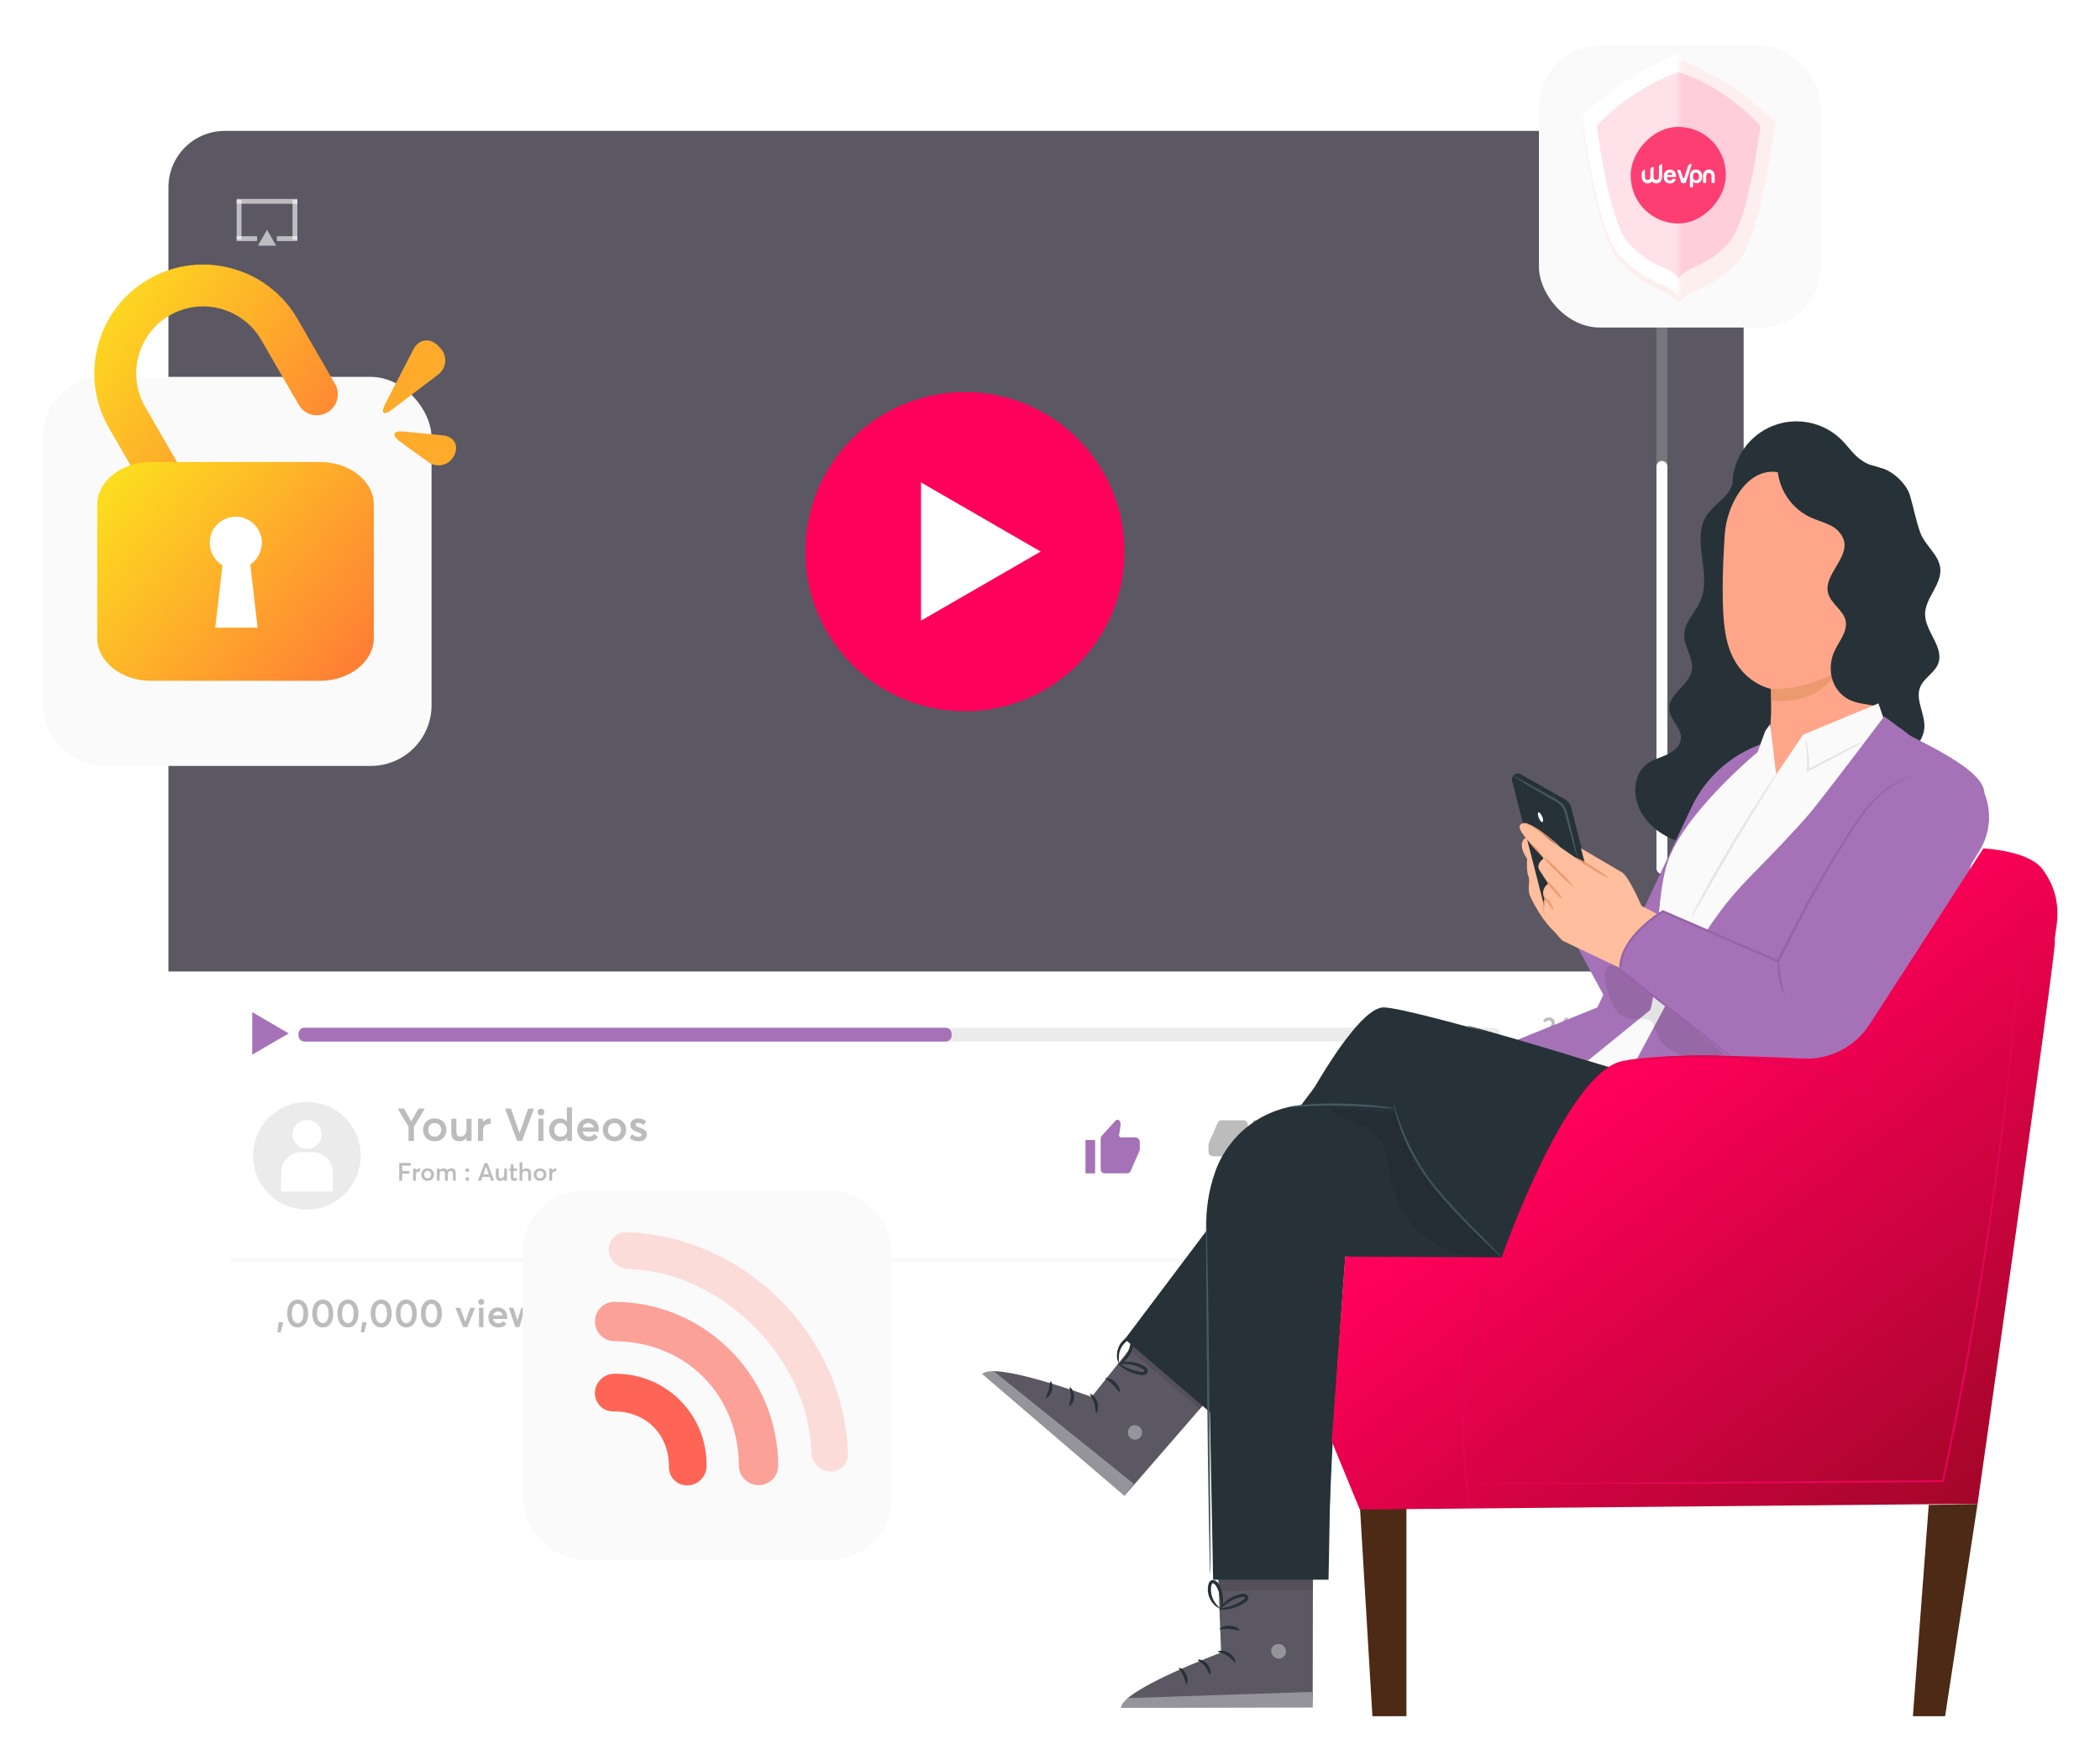 <svg width="691" height="579" viewBox="0 0 691 579" fill="none" xmlns="http://www.w3.org/2000/svg">
<g filter="url(#filter0_d)">
<path d="M554.603 43.063H74.579C63.999 43.063 55.423 51.639 55.423 62.219V446.451C55.423 457.03 63.999 465.607 74.579 465.607H554.603C565.182 465.607 573.759 457.03 573.759 446.451V62.219C573.759 51.639 565.182 43.063 554.603 43.063Z" fill="white"/>
</g>
<path d="M55.423 61.675V319.635H573.746V61.675C573.754 59.234 573.281 56.815 572.352 54.557C571.424 52.3 570.059 50.247 568.336 48.518C566.613 46.789 564.565 45.417 562.31 44.481C560.056 43.545 557.639 43.063 555.198 43.063H73.971C71.53 43.063 69.113 43.545 66.859 44.481C64.604 45.417 62.556 46.789 60.833 48.518C59.11 50.247 57.745 52.3 56.817 54.557C55.888 56.815 55.414 59.234 55.423 61.675Z" fill="#5B5863"/>
<g filter="url(#filter1_f)">
<path d="M317.501 234C346.496 234 370.001 210.495 370.001 181.5C370.001 152.506 346.496 129 317.501 129C288.506 129 265.001 152.506 265.001 181.5C265.001 210.495 288.506 234 317.501 234Z" fill="#FF005A"/>
</g>
<g filter="url(#filter2_d)">
<path d="M317.698 225.135C341.731 225.135 361.212 205.653 361.212 181.621C361.212 157.589 341.731 138.107 317.698 138.107C293.666 138.107 274.184 157.589 274.184 181.621C274.184 205.653 293.666 225.135 317.698 225.135Z" fill="#FF005A"/>
</g>
<path d="M342.443 181.468L303.056 158.719V204.205L342.443 181.468Z" fill="white"/>
<g filter="url(#filter3_d)">
<path d="M373.412 370.192H368.87C368.779 370.195 368.689 370.178 368.606 370.142C368.523 370.106 368.449 370.053 368.388 369.985C368.328 369.918 368.283 369.838 368.257 369.751C368.231 369.664 368.224 369.573 368.237 369.483V369.306C368.251 369.208 368.272 369.11 368.301 369.015L368.718 366.383C368.744 366.178 368.744 365.969 368.718 365.764C368.718 365.688 368.718 365.599 368.718 365.472C368.688 365.259 368.601 365.058 368.465 364.89L368.225 364.612C368.146 364.521 368.046 364.452 367.934 364.41H367.731C367.586 364.409 367.442 364.443 367.312 364.509C367.182 364.575 367.07 364.671 366.985 364.789L362.544 369.673C362.425 369.793 362.331 369.935 362.268 370.092C362.205 370.248 362.174 370.415 362.177 370.584V380.769C362.177 381.105 362.31 381.427 362.547 381.664C362.785 381.901 363.106 382.035 363.442 382.035H370.856C371.109 382.039 371.357 381.969 371.569 381.831C371.781 381.693 371.947 381.496 372.046 381.263L374.766 375.063C374.887 374.783 374.976 374.49 375.032 374.19C375.064 373.837 375.064 373.481 375.032 373.127V371.571C375.039 371.351 374.977 371.134 374.855 370.951C374.697 370.714 374.483 370.519 374.231 370.387C373.979 370.254 373.697 370.187 373.412 370.192Z" fill="#A672B7"/>
</g>
<g filter="url(#filter4_d)">
<path d="M360.088 371.079H357.431C357.284 371.079 357.165 371.198 357.165 371.344V381.795C357.165 381.942 357.284 382.061 357.431 382.061H360.088C360.234 382.061 360.353 381.942 360.353 381.795V371.344C360.353 371.198 360.234 371.079 360.088 371.079Z" fill="#A672B7"/>
</g>
<path d="M399.255 380.43H403.81C403.898 380.427 403.987 380.444 404.068 380.479C404.15 380.514 404.223 380.567 404.282 380.633C404.341 380.7 404.385 380.778 404.411 380.863C404.436 380.948 404.443 381.038 404.43 381.126V381.316C404.437 381.413 404.437 381.51 404.43 381.607L404.012 384.239C403.98 384.44 403.98 384.645 404.012 384.846C404.012 384.935 404.012 385.023 404.012 385.15C404.042 385.363 404.13 385.564 404.265 385.732L404.505 386.01C404.584 386.101 404.684 386.17 404.796 386.212H404.999C405.145 386.215 405.289 386.181 405.419 386.115C405.549 386.049 405.661 385.952 405.745 385.833L410.199 380.949C410.432 380.703 410.563 380.377 410.566 380.038V369.853C410.566 369.517 410.433 369.195 410.195 368.958C409.958 368.721 409.636 368.587 409.301 368.587H401.886C401.636 368.585 401.39 368.657 401.181 368.795C400.971 368.932 400.807 369.129 400.71 369.359L397.977 375.559C397.862 375.841 397.773 376.133 397.711 376.432C397.657 376.784 397.636 377.139 397.648 377.495V379.051C397.645 379.272 397.711 379.489 397.838 379.671C397.992 379.906 398.202 380.098 398.45 380.231C398.697 380.363 398.974 380.432 399.255 380.43Z" fill="#BCBCBC"/>
<path d="M415.239 368.562H412.582C412.435 368.562 412.316 368.681 412.316 368.827V379.278C412.316 379.425 412.435 379.544 412.582 379.544H415.239C415.386 379.544 415.505 379.425 415.505 379.278V368.827C415.505 368.681 415.386 368.562 415.239 368.562Z" fill="#BCBCBC"/>
<path d="M460.977 376.862L452.677 369.271C452.643 369.25 452.604 369.238 452.563 369.238C452.523 369.238 452.484 369.25 452.45 369.271C452.412 369.29 452.38 369.318 452.358 369.354C452.335 369.39 452.323 369.431 452.323 369.473V373.674C448.915 373.475 445.554 374.549 442.893 376.688C440.232 378.828 438.461 381.879 437.924 385.251V385.314C437.957 385.327 437.993 385.327 438.026 385.314C438.067 385.327 438.111 385.327 438.152 385.314C441.758 378.811 452.007 380.139 452.07 380.165H452.159V384.429C452.161 384.469 452.174 384.507 452.196 384.541C452.219 384.574 452.249 384.601 452.285 384.618C452.318 384.631 452.354 384.631 452.386 384.618C452.428 384.63 452.471 384.63 452.513 384.618L460.813 377.027C460.864 376.981 460.896 376.918 460.901 376.85C460.926 376.859 460.951 376.863 460.977 376.862Z" fill="#BCBCBC"/>
<path d="M493.87 371.599H483.483V373.421H493.87V371.599Z" fill="#BCBCBC"/>
<path d="M493.87 375.142H483.483V376.964H493.87V375.142Z" fill="#BCBCBC"/>
<path d="M490.593 378.697H483.483V380.518H490.593V378.697Z" fill="#BCBCBC"/>
<path d="M497.519 375.484H495.709V378.774H492.42V380.596H495.709V383.873H497.519V380.596H500.808V378.774H497.519V375.484Z" fill="#BCBCBC"/>
<path d="M500.805 376.95H499.312V373.673H493.858V376.95H490.581V382.404H493.858V385.693H499.312V382.404H502.601V376.95H500.805ZM500.805 380.594H497.528V383.871H495.706V380.594H492.416V378.772H495.706V375.457H497.528V378.747H500.805V380.594Z" fill="#F8F8F8"/>
<path d="M537.752 378.533C537.439 378.533 537.133 378.44 536.872 378.265C536.612 378.091 536.409 377.843 536.29 377.553C536.171 377.264 536.14 376.945 536.202 376.638C536.264 376.331 536.416 376.049 536.639 375.828C536.861 375.608 537.144 375.458 537.452 375.398C537.759 375.339 538.078 375.372 538.366 375.494C538.655 375.615 538.901 375.82 539.074 376.082C539.246 376.343 539.336 376.651 539.334 376.964C539.334 377.171 539.293 377.376 539.213 377.567C539.134 377.758 539.017 377.932 538.87 378.078C538.723 378.224 538.549 378.339 538.357 378.417C538.165 378.495 537.96 378.534 537.752 378.533Z" fill="#BCBCBC"/>
<path d="M532.21 378.533C531.897 378.533 531.591 378.44 531.33 378.265C531.07 378.091 530.867 377.843 530.748 377.553C530.629 377.264 530.598 376.945 530.66 376.638C530.722 376.331 530.874 376.049 531.097 375.828C531.319 375.608 531.602 375.458 531.91 375.398C532.217 375.339 532.536 375.372 532.824 375.494C533.113 375.615 533.359 375.82 533.531 376.082C533.704 376.343 533.794 376.651 533.792 376.964C533.792 377.171 533.751 377.376 533.671 377.567C533.592 377.758 533.475 377.932 533.328 378.078C533.181 378.224 533.006 378.339 532.815 378.417C532.623 378.495 532.417 378.534 532.21 378.533Z" fill="#BCBCBC"/>
<path d="M526.633 378.532C527.5 378.532 528.202 377.83 528.202 376.963C528.202 376.097 527.5 375.394 526.633 375.394C525.767 375.394 525.064 376.097 525.064 376.963C525.064 377.83 525.767 378.532 526.633 378.532Z" fill="#BCBCBC"/>
<g opacity="0.3">
<path opacity="0.3" d="M556.434 413.959H75.942V415.174H556.434V413.959Z" fill="#BCBCBC"/>
</g>
<path opacity="0.3" d="M118.691 380.253C118.691 383.757 117.652 387.181 115.706 390.094C113.759 393.007 110.993 395.278 107.756 396.618C104.519 397.959 100.958 398.31 97.522 397.627C94.086 396.943 90.929 395.256 88.452 392.779C85.975 390.301 84.288 387.145 83.604 383.709C82.921 380.273 83.272 376.711 84.612 373.475C85.953 370.238 88.223 367.471 91.136 365.525C94.049 363.579 97.474 362.54 100.978 362.54C105.675 362.54 110.181 364.406 113.503 367.728C116.825 371.05 118.691 375.555 118.691 380.253Z" fill="#BCBCBC"/>
<path d="M99.266 379.051H102.784C104.576 379.051 106.294 379.763 107.561 381.03C108.828 382.297 109.54 384.016 109.54 385.807V392.02H92.51V385.807C92.51 384.016 93.222 382.297 94.489 381.03C95.756 379.763 97.474 379.051 99.266 379.051Z" fill="white"/>
<path d="M101.037 378.015C103.672 378.015 105.807 375.879 105.807 373.245C105.807 370.61 103.672 368.475 101.037 368.475C98.403 368.475 96.267 370.61 96.267 373.245C96.267 375.879 98.403 378.015 101.037 378.015Z" fill="white"/>
<path d="M550.305 426.51H473.074C469.692 426.51 466.95 429.252 466.95 432.634V440.327C466.95 443.709 469.692 446.451 473.074 446.451H550.305C553.687 446.451 556.429 443.709 556.429 440.327V432.634C556.429 429.252 553.687 426.51 550.305 426.51Z" fill="#49A8FF"/>
<path d="M527.364 333.768H526.339V338.842H527.364V333.768Z" fill="#BCBCBC"/>
<path d="M531.348 333.768H526.388V334.793H531.348V333.768Z" fill="#BCBCBC"/>
<path d="M539.844 333.806H534.771V334.831H539.844V333.806Z" fill="#BCBCBC"/>
<path d="M539.839 333.856H538.814V338.816H539.839V333.856Z" fill="#BCBCBC"/>
<path d="M539.839 341.765H538.814V346.838H539.839V341.765Z" fill="#BCBCBC"/>
<path d="M539.789 345.814H534.829V346.839H539.789V345.814Z" fill="#BCBCBC"/>
<path d="M531.413 345.787H526.339V346.812H531.413V345.787Z" fill="#BCBCBC"/>
<path d="M527.364 341.789H526.339V346.749H527.364V341.789Z" fill="#BCBCBC"/>
<path opacity="0.3" d="M491.594 338.145H100.163C99.101 338.145 98.24 339.006 98.24 340.068V340.751C98.24 341.814 99.101 342.675 100.163 342.675H491.594C492.656 342.675 493.517 341.814 493.517 340.751V340.068C493.517 339.006 492.656 338.145 491.594 338.145Z" fill="#BCBCBC"/>
<path d="M311.194 338.145H100.163C99.101 338.145 98.24 339.006 98.24 340.068V340.751C98.24 341.814 99.101 342.675 100.163 342.675H311.194C312.257 342.675 313.118 341.814 313.118 340.751V340.068C313.118 339.006 312.257 338.145 311.194 338.145Z" fill="#A672B7"/>
<path d="M509.308 339.956V339.938L510.601 338.593C510.792 338.394 510.952 338.208 511.082 338.031C511.211 337.858 511.315 337.685 511.393 337.516C511.471 337.351 511.523 337.187 511.557 337.031C511.592 336.876 511.609 336.711 511.609 336.538C511.609 336.27 511.557 336.019 511.454 335.79C511.35 335.56 511.207 335.37 511.034 335.219C510.857 335.072 510.653 334.955 510.428 334.873C510.199 334.79 509.961 334.747 509.71 334.747C509.239 334.747 508.841 334.851 508.512 335.059C508.183 335.266 507.923 335.547 507.737 335.898L508.477 336.421C508.754 335.941 509.139 335.699 509.637 335.699C509.814 335.699 509.974 335.742 510.117 335.824C510.26 335.911 510.372 336.023 510.45 336.166C510.528 336.313 510.571 336.473 510.571 336.646C510.571 336.889 510.498 337.122 510.355 337.351C510.208 337.585 509.991 337.849 509.706 338.152L507.75 340.211L507.763 340.895H511.679V339.956H509.308Z" fill="#BCBCBC"/>
<path d="M514.932 340.895H515.957V339.869H516.805V338.952H515.957V334.812H515.096L512.271 339.168V339.869H514.932V340.895ZM513.474 338.982L514.971 336.542V338.982H513.474Z" fill="#BCBCBC"/>
<g filter="url(#filter5_d)">
<path d="M95.001 335.993L83.001 329V343L95.001 335.993Z" fill="#A672B7"/>
</g>
<path d="M137.704 364.745L135.345 368.864H135.302L132.928 364.745H130.862L134.411 370.675V375.37H136.222V370.675L139.793 364.745H137.704Z" fill="#BCBCBC"/>
<path d="M143.049 375.487C143.78 375.487 144.437 375.333 145.021 375.019C145.605 374.705 146.058 374.26 146.387 373.69C146.708 373.121 146.876 372.464 146.876 371.733C146.876 371.003 146.708 370.346 146.387 369.769C146.058 369.2 145.605 368.754 145.028 368.44C144.444 368.126 143.787 367.965 143.049 367.965C142.29 367.965 141.618 368.133 141.034 368.462C140.45 368.791 139.997 369.236 139.683 369.806C139.369 370.375 139.216 371.018 139.216 371.733C139.216 372.267 139.303 372.763 139.493 373.223C139.676 373.69 139.931 374.085 140.26 374.421C140.589 374.757 140.997 375.012 141.479 375.202C141.961 375.392 142.48 375.487 143.049 375.487ZM143.049 373.968C142.429 373.968 141.918 373.756 141.516 373.325C141.114 372.902 140.917 372.369 140.917 371.733C140.917 371.091 141.114 370.558 141.509 370.127C141.903 369.703 142.414 369.484 143.049 369.484C143.655 369.484 144.159 369.696 144.568 370.112C144.97 370.536 145.174 371.076 145.174 371.733C145.174 372.383 144.97 372.916 144.561 373.34C144.152 373.763 143.648 373.968 143.049 373.968Z" fill="#BCBCBC"/>
<path d="M153.484 368.075V371.566C153.484 371.945 153.433 372.296 153.331 372.602C153.229 372.909 153.09 373.165 152.915 373.355C152.74 373.552 152.535 373.705 152.316 373.807C152.09 373.91 151.856 373.961 151.608 373.961C151.345 373.961 151.133 373.931 150.958 373.873C150.783 373.815 150.629 373.705 150.512 373.559C150.388 373.413 150.301 373.223 150.242 372.975C150.184 372.734 150.162 372.427 150.162 372.062V368.075H148.49V372.515C148.49 373.048 148.555 373.508 148.687 373.895C148.818 374.282 149.001 374.589 149.249 374.815C149.497 375.049 149.782 375.217 150.103 375.326C150.425 375.436 150.797 375.487 151.213 375.487C151.644 375.487 152.053 375.399 152.447 375.217C152.834 375.034 153.17 374.771 153.462 374.421H153.484V375.37H155.157V368.075H153.484Z" fill="#BCBCBC"/>
<path d="M161.239 367.965C160.794 367.965 160.378 368.075 159.983 368.279C159.589 368.484 159.253 368.783 158.968 369.17H158.946V368.075H157.274V375.37H158.946V371.909C158.946 371.514 159.019 371.157 159.173 370.843C159.326 370.529 159.553 370.28 159.859 370.09C160.166 369.908 160.524 369.813 160.94 369.813C161.086 369.813 161.254 369.82 161.444 369.835V367.973C161.4 367.973 161.334 367.965 161.239 367.965Z" fill="#BCBCBC"/>
<path d="M173.777 364.745L170.966 372.778H170.937L168.147 364.745H166.198L170.163 375.37H171.762L175.72 364.745H173.777Z" fill="#BCBCBC"/>
<path d="M177.991 366.987C178.188 366.987 178.371 366.943 178.546 366.841C178.721 366.739 178.86 366.607 178.962 366.432C179.064 366.264 179.115 366.081 179.115 365.877C179.115 365.578 178.999 365.315 178.779 365.096C178.56 364.877 178.297 364.767 177.991 364.767C177.669 364.767 177.407 364.877 177.188 365.096C176.968 365.315 176.859 365.57 176.859 365.877C176.859 366.184 176.968 366.447 177.188 366.666C177.407 366.885 177.669 366.987 177.991 366.987ZM177.144 375.37H178.816V368.075H177.144V375.37Z" fill="#BCBCBC"/>
<path d="M186.534 364.358V368.951H186.498C185.943 368.294 185.169 367.965 184.19 367.965C183.694 367.965 183.227 368.06 182.796 368.25C182.358 368.44 181.985 368.703 181.678 369.032C181.364 369.368 181.116 369.769 180.941 370.236C180.758 370.711 180.671 371.215 180.671 371.755C180.671 372.201 180.722 372.617 180.839 373.011C180.956 373.406 181.116 373.749 181.328 374.048C181.54 374.348 181.788 374.603 182.08 374.822C182.372 375.041 182.693 375.209 183.059 375.319C183.424 375.436 183.803 375.487 184.205 375.487C185.227 375.487 186.023 375.122 186.578 374.391H186.607V375.37H188.207V364.358H186.534ZM184.468 373.968C183.847 373.968 183.343 373.763 182.956 373.355C182.562 372.946 182.372 372.413 182.372 371.763C182.372 371.427 182.423 371.113 182.533 370.821C182.642 370.529 182.796 370.288 182.986 370.098C183.175 369.908 183.394 369.755 183.65 369.645C183.906 369.543 184.183 369.484 184.475 369.484C185.096 369.484 185.607 369.703 186.001 370.134C186.396 370.572 186.6 371.113 186.6 371.763C186.6 372.42 186.396 372.946 185.987 373.355C185.578 373.763 185.067 373.968 184.468 373.968Z" fill="#BCBCBC"/>
<path d="M197.05 371.639C197.05 370.938 196.904 370.302 196.619 369.747C196.327 369.192 195.918 368.761 195.378 368.44C194.837 368.126 194.209 367.965 193.508 367.965C193.004 367.965 192.537 368.06 192.099 368.243C191.661 368.426 191.281 368.681 190.967 369.002C190.646 369.331 190.397 369.725 190.222 370.193C190.04 370.66 189.952 371.171 189.952 371.719C189.952 372.464 190.113 373.128 190.441 373.705C190.762 374.282 191.208 374.72 191.778 375.027C192.34 375.333 192.975 375.487 193.683 375.487C194.363 375.487 194.961 375.363 195.48 375.114C195.998 374.866 196.422 374.53 196.758 374.107L195.589 373.106C195.129 373.683 194.523 373.968 193.771 373.968C193.231 373.968 192.778 373.822 192.405 373.523C192.033 373.23 191.792 372.821 191.69 372.303H197.006C197.035 372.128 197.05 371.909 197.05 371.639ZM193.596 369.484C193.902 369.484 194.18 369.55 194.428 369.674C194.677 369.798 194.874 369.966 195.027 370.185C195.18 370.404 195.297 370.66 195.37 370.952H191.719C191.836 370.485 192.062 370.127 192.398 369.871C192.734 369.616 193.128 369.484 193.596 369.484Z" fill="#BCBCBC"/>
<path d="M202.183 375.487C202.913 375.487 203.571 375.333 204.155 375.019C204.739 374.705 205.192 374.26 205.52 373.69C205.842 373.121 206.01 372.464 206.01 371.733C206.01 371.003 205.842 370.346 205.52 369.769C205.192 369.2 204.739 368.754 204.162 368.44C203.578 368.126 202.921 367.965 202.183 367.965C201.424 367.965 200.752 368.133 200.168 368.462C199.584 368.791 199.131 369.236 198.817 369.806C198.503 370.375 198.35 371.018 198.35 371.733C198.35 372.267 198.437 372.763 198.627 373.223C198.81 373.69 199.065 374.085 199.394 374.421C199.722 374.757 200.131 375.012 200.613 375.202C201.095 375.392 201.614 375.487 202.183 375.487ZM202.183 373.968C201.563 373.968 201.051 373.756 200.65 373.325C200.248 372.902 200.051 372.369 200.051 371.733C200.051 371.091 200.248 370.558 200.642 370.127C201.037 369.703 201.548 369.484 202.183 369.484C202.789 369.484 203.293 369.696 203.702 370.112C204.104 370.536 204.308 371.076 204.308 371.733C204.308 372.383 204.104 372.916 203.695 373.34C203.286 373.763 202.782 373.968 202.183 373.968Z" fill="#BCBCBC"/>
<path d="M210.099 375.487C210.552 375.487 210.953 375.436 211.304 375.319C211.654 375.202 211.939 375.049 212.158 374.844C212.377 374.64 212.538 374.406 212.655 374.143C212.764 373.88 212.823 373.588 212.823 373.274C212.823 372.975 212.779 372.712 212.691 372.478C212.538 372.113 212.224 371.799 211.742 371.536C211.552 371.441 211.07 371.237 210.296 370.93C210.033 370.828 209.829 370.74 209.675 370.653C209.515 370.572 209.391 370.477 209.288 370.375C209.186 370.273 209.135 370.156 209.135 370.039C209.135 369.835 209.215 369.682 209.383 369.572C209.551 369.47 209.734 369.411 209.931 369.411C210.128 369.411 210.325 369.441 210.53 369.492C210.727 369.55 210.931 369.638 211.15 369.755C211.37 369.871 211.574 370.017 211.764 370.193L212.604 368.878C211.844 368.272 210.982 367.965 210.019 367.965C209.274 367.965 208.653 368.163 208.171 368.557C207.689 368.951 207.448 369.441 207.448 370.032C207.448 370.266 207.47 370.485 207.529 370.675C207.58 370.872 207.66 371.047 207.762 371.2C207.864 371.354 207.981 371.492 208.113 371.609C208.237 371.733 208.39 371.843 208.565 371.945C208.741 372.047 208.916 372.128 209.091 372.201C209.259 372.274 209.456 372.347 209.675 372.42C210.223 372.61 210.603 372.763 210.807 372.88C211.012 372.997 211.121 373.135 211.121 373.311C211.121 373.53 211.026 373.698 210.844 373.829C210.661 373.961 210.413 374.026 210.099 374.026C209.661 374.026 209.274 373.961 208.938 373.822C208.602 373.683 208.288 373.464 207.996 373.165L207.149 374.421C207.952 375.136 208.938 375.487 210.099 375.487Z" fill="#BCBCBC"/>
<path d="M91.257 438.36H92.328L93.234 435.057H91.671L91.257 438.36Z" fill="#BCBCBC"/>
<path d="M97.946 436.74C98.654 436.74 99.272 436.549 99.795 436.16C100.318 435.777 100.72 435.235 100.988 434.547C101.256 433.858 101.396 433.061 101.396 432.155C101.396 431.441 101.307 430.791 101.141 430.21C100.969 429.636 100.733 429.152 100.427 428.769C100.121 428.386 99.757 428.087 99.336 427.883C98.915 427.679 98.45 427.57 97.946 427.57C97.238 427.57 96.626 427.768 96.103 428.151C95.58 428.54 95.178 429.082 94.911 429.77C94.636 430.459 94.502 431.256 94.502 432.155C94.502 432.869 94.585 433.52 94.758 434.1C94.923 434.681 95.159 435.165 95.465 435.548C95.772 435.93 96.135 436.23 96.556 436.434C96.977 436.638 97.436 436.74 97.946 436.74ZM97.953 435.337C97.366 435.337 96.9 435.057 96.556 434.489C96.212 433.922 96.039 433.144 96.039 432.155C96.039 431.16 96.205 430.376 96.549 429.815C96.888 429.254 97.353 428.973 97.953 428.973C98.539 428.973 98.998 429.254 99.343 429.815C99.687 430.376 99.859 431.16 99.859 432.155C99.859 433.156 99.687 433.934 99.355 434.496C99.017 435.057 98.552 435.337 97.953 435.337Z" fill="#BCBCBC"/>
<path d="M106.211 436.74C106.918 436.74 107.537 436.549 108.06 436.16C108.583 435.777 108.985 435.235 109.252 434.547C109.52 433.858 109.661 433.061 109.661 432.155C109.661 431.441 109.571 430.791 109.405 430.21C109.233 429.636 108.997 429.152 108.691 428.769C108.385 428.386 108.022 428.087 107.601 427.883C107.18 427.679 106.714 427.57 106.211 427.57C105.503 427.57 104.891 427.768 104.368 428.151C103.845 428.54 103.443 429.082 103.175 429.77C102.901 430.459 102.767 431.256 102.767 432.155C102.767 432.869 102.85 433.52 103.022 434.1C103.188 434.681 103.424 435.165 103.73 435.548C104.036 435.93 104.4 436.23 104.82 436.434C105.241 436.638 105.7 436.74 106.211 436.74ZM106.217 435.337C105.63 435.337 105.165 435.057 104.82 434.489C104.476 433.922 104.304 433.144 104.304 432.155C104.304 431.16 104.47 430.376 104.814 429.815C105.152 429.254 105.618 428.973 106.217 428.973C106.804 428.973 107.263 429.254 107.607 429.815C107.952 430.376 108.124 431.16 108.124 432.155C108.124 433.156 107.952 433.934 107.62 434.496C107.282 435.057 106.816 435.337 106.217 435.337Z" fill="#BCBCBC"/>
<path d="M114.475 436.74C115.183 436.74 115.802 436.549 116.324 436.16C116.847 435.777 117.249 435.235 117.517 434.547C117.785 433.858 117.925 433.061 117.925 432.155C117.925 431.441 117.836 430.791 117.67 430.21C117.498 429.636 117.262 429.152 116.956 428.769C116.65 428.386 116.286 428.087 115.865 427.883C115.444 427.679 114.979 427.57 114.475 427.57C113.767 427.57 113.155 427.768 112.632 428.151C112.109 428.54 111.708 429.082 111.44 429.77C111.166 430.459 111.032 431.256 111.032 432.155C111.032 432.869 111.114 433.52 111.287 434.1C111.452 434.681 111.688 435.165 111.995 435.548C112.301 435.93 112.664 436.23 113.085 436.434C113.506 436.638 113.965 436.74 114.475 436.74ZM114.482 435.337C113.895 435.337 113.429 435.057 113.085 434.489C112.741 433.922 112.568 433.144 112.568 432.155C112.568 431.16 112.734 430.376 113.079 429.815C113.417 429.254 113.882 428.973 114.482 428.973C115.068 428.973 115.527 429.254 115.872 429.815C116.216 430.376 116.388 431.16 116.388 432.155C116.388 433.156 116.216 433.934 115.884 434.496C115.546 435.057 115.081 435.337 114.482 435.337Z" fill="#BCBCBC"/>
<path d="M118.741 438.36H119.813L120.718 435.057H119.156L118.741 438.36Z" fill="#BCBCBC"/>
<path d="M125.431 436.74C126.139 436.74 126.757 436.549 127.28 436.16C127.803 435.777 128.205 435.235 128.473 434.547C128.74 433.858 128.881 433.061 128.881 432.155C128.881 431.441 128.791 430.791 128.626 430.21C128.453 429.636 128.217 429.152 127.911 428.769C127.605 428.386 127.242 428.087 126.821 427.883C126.4 427.679 125.935 427.57 125.431 427.57C124.723 427.57 124.111 427.768 123.588 428.151C123.065 428.54 122.663 429.082 122.395 429.77C122.121 430.459 121.987 431.256 121.987 432.155C121.987 432.869 122.07 433.52 122.242 434.1C122.408 434.681 122.644 435.165 122.95 435.548C123.256 435.93 123.62 436.23 124.041 436.434C124.461 436.638 124.921 436.74 125.431 436.74ZM125.437 435.337C124.85 435.337 124.385 435.057 124.041 434.489C123.696 433.922 123.524 433.144 123.524 432.155C123.524 431.16 123.69 430.376 124.034 429.815C124.372 429.254 124.838 428.973 125.437 428.973C126.024 428.973 126.483 429.254 126.827 429.815C127.172 430.376 127.344 431.16 127.344 432.155C127.344 433.156 127.172 433.934 126.84 434.496C126.502 435.057 126.037 435.337 125.437 435.337Z" fill="#BCBCBC"/>
<path d="M133.695 436.74C134.403 436.74 135.022 436.549 135.545 436.16C136.068 435.777 136.469 435.235 136.737 434.547C137.005 433.858 137.145 433.061 137.145 432.155C137.145 431.441 137.056 430.791 136.89 430.21C136.718 429.636 136.482 429.152 136.176 428.769C135.87 428.386 135.506 428.087 135.085 427.883C134.665 427.679 134.199 427.57 133.695 427.57C132.987 427.57 132.375 427.768 131.852 428.151C131.329 428.54 130.928 429.082 130.66 429.77C130.386 430.459 130.252 431.256 130.252 432.155C130.252 432.869 130.335 433.52 130.507 434.1C130.673 434.681 130.909 435.165 131.215 435.548C131.521 435.93 131.884 436.23 132.305 436.434C132.726 436.638 133.185 436.74 133.695 436.74ZM133.702 435.337C133.115 435.337 132.649 435.057 132.305 434.489C131.961 433.922 131.789 433.144 131.789 432.155C131.789 431.16 131.954 430.376 132.299 429.815C132.637 429.254 133.102 428.973 133.702 428.973C134.288 428.973 134.747 429.254 135.092 429.815C135.436 430.376 135.608 431.16 135.608 432.155C135.608 433.156 135.436 433.934 135.105 434.496C134.767 435.057 134.301 435.337 133.702 435.337Z" fill="#BCBCBC"/>
<path d="M141.96 436.74C142.668 436.74 143.286 436.549 143.809 436.16C144.332 435.777 144.734 435.235 145.002 434.547C145.269 433.858 145.41 433.061 145.41 432.155C145.41 431.441 145.32 430.791 145.155 430.21C144.982 429.636 144.747 429.152 144.44 428.769C144.134 428.386 143.771 428.087 143.35 427.883C142.929 427.679 142.464 427.57 141.96 427.57C141.252 427.57 140.64 427.768 140.117 428.151C139.594 428.54 139.192 429.082 138.924 429.77C138.65 430.459 138.516 431.256 138.516 432.155C138.516 432.869 138.599 433.52 138.771 434.1C138.937 434.681 139.173 435.165 139.479 435.548C139.785 435.93 140.149 436.23 140.57 436.434C140.991 436.638 141.45 436.74 141.96 436.74ZM141.966 435.337C141.38 435.337 140.914 435.057 140.57 434.489C140.225 433.922 140.053 433.144 140.053 432.155C140.053 431.16 140.219 430.376 140.563 429.815C140.901 429.254 141.367 428.973 141.966 428.973C142.553 428.973 143.012 429.254 143.356 429.815C143.701 430.376 143.873 431.16 143.873 432.155C143.873 433.156 143.701 433.934 143.369 434.496C143.031 435.057 142.566 435.337 141.966 435.337Z" fill="#BCBCBC"/>
<path d="M154.733 430.268L153.1 434.808H153.075L151.41 430.268H149.848L152.386 436.638H153.783L156.308 430.268H154.733Z" fill="#BCBCBC"/>
<path d="M158.355 429.317C158.527 429.317 158.687 429.279 158.84 429.19C158.993 429.101 159.114 428.986 159.203 428.833C159.292 428.686 159.337 428.527 159.337 428.348C159.337 428.087 159.235 427.857 159.044 427.666C158.852 427.475 158.623 427.379 158.355 427.379C158.074 427.379 157.845 427.475 157.653 427.666C157.462 427.857 157.367 428.08 157.367 428.348C157.367 428.616 157.462 428.846 157.653 429.037C157.845 429.228 158.074 429.317 158.355 429.317ZM157.615 436.638H159.076V430.268H157.615V436.638Z" fill="#BCBCBC"/>
<path d="M166.9 433.38C166.9 432.767 166.773 432.213 166.524 431.728C166.269 431.243 165.912 430.867 165.44 430.587C164.968 430.312 164.419 430.172 163.807 430.172C163.367 430.172 162.959 430.255 162.576 430.414C162.194 430.574 161.862 430.797 161.588 431.078C161.307 431.365 161.091 431.709 160.938 432.117C160.778 432.525 160.702 432.971 160.702 433.45C160.702 434.1 160.842 434.681 161.129 435.184C161.41 435.688 161.799 436.071 162.296 436.339C162.787 436.606 163.342 436.74 163.96 436.74C164.553 436.74 165.076 436.632 165.529 436.415C165.982 436.198 166.352 435.905 166.645 435.535L165.625 434.661C165.223 435.165 164.694 435.414 164.037 435.414C163.565 435.414 163.17 435.286 162.844 435.025C162.519 434.77 162.309 434.413 162.219 433.96H166.862C166.887 433.807 166.9 433.616 166.9 433.38ZM163.884 431.498C164.152 431.498 164.394 431.556 164.611 431.664C164.828 431.773 165 431.919 165.134 432.111C165.268 432.302 165.37 432.525 165.433 432.78H162.245C162.347 432.372 162.545 432.06 162.838 431.836C163.131 431.613 163.476 431.498 163.884 431.498Z" fill="#BCBCBC"/>
<path d="M175.388 430.268L174.01 434.464H173.991L172.741 430.268H171.523L170.293 434.457H170.267L168.89 430.268H167.41L169.598 436.638H170.918L172.11 432.627H172.136L173.328 436.638H174.68L176.867 430.268H175.388Z" fill="#BCBCBC"/>
<path d="M180.043 436.74C180.438 436.74 180.789 436.696 181.095 436.594C181.401 436.492 181.65 436.358 181.841 436.179C182.033 436.001 182.173 435.796 182.275 435.567C182.371 435.337 182.422 435.082 182.422 434.808C182.422 434.547 182.383 434.317 182.307 434.113C182.173 433.794 181.899 433.52 181.478 433.29C181.312 433.207 180.891 433.029 180.215 432.761C179.986 432.672 179.807 432.595 179.673 432.519C179.533 432.449 179.424 432.366 179.335 432.276C179.246 432.187 179.201 432.085 179.201 431.983C179.201 431.805 179.271 431.671 179.418 431.575C179.565 431.486 179.724 431.435 179.896 431.435C180.068 431.435 180.241 431.46 180.419 431.505C180.591 431.556 180.77 431.632 180.961 431.734C181.153 431.836 181.331 431.964 181.497 432.117L182.23 430.969C181.567 430.44 180.815 430.172 179.973 430.172C179.322 430.172 178.78 430.344 178.359 430.689C177.939 431.033 177.728 431.46 177.728 431.977C177.728 432.181 177.747 432.372 177.798 432.538C177.843 432.71 177.913 432.863 178.002 432.997C178.092 433.131 178.194 433.252 178.308 433.354C178.417 433.463 178.551 433.558 178.704 433.647C178.857 433.737 179.01 433.807 179.163 433.871C179.31 433.934 179.482 433.998 179.673 434.062C180.151 434.228 180.483 434.362 180.662 434.464C180.84 434.566 180.936 434.687 180.936 434.84C180.936 435.031 180.853 435.178 180.693 435.293C180.534 435.407 180.317 435.465 180.043 435.465C179.66 435.465 179.322 435.407 179.029 435.286C178.736 435.165 178.461 434.974 178.206 434.712L177.467 435.809C178.168 436.434 179.029 436.74 180.043 436.74Z" fill="#BCBCBC"/>
<path d="M131.366 388.443H132.352V386.145H134.709V385.26H132.352V383.524H135.16V382.639H131.366V388.443Z" fill="#BCBCBC"/>
<path d="M138.092 384.398C137.849 384.398 137.621 384.458 137.406 384.569C137.191 384.681 137.007 384.845 136.851 385.056H136.839V384.458H135.926V388.443H136.839V386.552C136.839 386.337 136.879 386.141 136.963 385.97C137.047 385.798 137.171 385.663 137.338 385.559C137.506 385.459 137.701 385.407 137.929 385.407C138.008 385.407 138.1 385.411 138.204 385.419V384.402C138.18 384.402 138.144 384.398 138.092 384.398Z" fill="#BCBCBC"/>
<path d="M140.713 388.507C141.112 388.507 141.471 388.423 141.79 388.252C142.109 388.08 142.357 387.837 142.536 387.526C142.712 387.214 142.803 386.855 142.803 386.456C142.803 386.057 142.712 385.698 142.536 385.383C142.357 385.072 142.109 384.829 141.794 384.657C141.475 384.486 141.116 384.398 140.713 384.398C140.298 384.398 139.931 384.49 139.612 384.669C139.293 384.849 139.046 385.092 138.874 385.403C138.702 385.714 138.619 386.065 138.619 386.456C138.619 386.748 138.667 387.019 138.77 387.27C138.87 387.526 139.01 387.741 139.189 387.924C139.369 388.108 139.592 388.248 139.855 388.351C140.119 388.455 140.402 388.507 140.713 388.507ZM140.713 387.677C140.374 387.677 140.095 387.561 139.875 387.326C139.656 387.095 139.548 386.803 139.548 386.456C139.548 386.105 139.656 385.814 139.871 385.579C140.087 385.347 140.366 385.228 140.713 385.228C141.044 385.228 141.319 385.343 141.543 385.571C141.762 385.802 141.874 386.097 141.874 386.456C141.874 386.811 141.762 387.103 141.539 387.334C141.315 387.565 141.04 387.677 140.713 387.677Z" fill="#BCBCBC"/>
<path d="M148.564 384.398C148.269 384.398 147.997 384.458 147.754 384.569C147.507 384.681 147.303 384.845 147.136 385.06H147.12C146.88 384.621 146.485 384.398 145.931 384.398C145.696 384.398 145.468 384.454 145.253 384.558C145.037 384.661 144.846 384.813 144.686 385.008H144.674V384.458H143.761V388.443H144.674V386.456C144.674 386.077 144.762 385.778 144.942 385.559C145.121 385.339 145.353 385.228 145.632 385.228C146.158 385.228 146.426 385.611 146.426 386.369V388.447H147.339V386.456C147.339 386.077 147.427 385.778 147.602 385.559C147.778 385.339 148.001 385.228 148.269 385.228C148.787 385.228 149.051 385.611 149.051 386.369V388.447H149.964V386.137C149.964 385.555 149.84 385.12 149.601 384.833C149.358 384.546 149.011 384.398 148.564 384.398Z" fill="#BCBCBC"/>
<path d="M153.758 385.615C153.925 385.615 154.069 385.559 154.189 385.439C154.308 385.319 154.372 385.176 154.372 385.008C154.372 384.901 154.344 384.801 154.288 384.705C154.233 384.609 154.157 384.538 154.061 384.482C153.965 384.426 153.866 384.398 153.758 384.398C153.582 384.398 153.435 384.458 153.315 384.577C153.195 384.697 153.136 384.841 153.136 385.008C153.136 385.176 153.195 385.319 153.315 385.439C153.435 385.559 153.582 385.615 153.758 385.615ZM153.758 388.507C153.925 388.507 154.069 388.451 154.189 388.331C154.308 388.212 154.372 388.068 154.372 387.901C154.372 387.733 154.308 387.589 154.189 387.47C154.069 387.35 153.925 387.29 153.758 387.29C153.642 387.29 153.539 387.318 153.443 387.374C153.347 387.43 153.271 387.502 153.215 387.597C153.16 387.693 153.136 387.793 153.136 387.901C153.136 388.068 153.195 388.212 153.315 388.331C153.435 388.451 153.582 388.507 153.758 388.507Z" fill="#BCBCBC"/>
<path d="M161.549 388.443H162.582L160.404 382.639H159.443L157.276 388.443H158.306L158.74 387.194H161.11L161.549 388.443ZM159.04 386.341L159.921 383.827H159.929L160.811 386.341H159.04Z" fill="#BCBCBC"/>
<path d="M165.905 384.458V386.365C165.905 386.572 165.877 386.764 165.821 386.931C165.766 387.099 165.69 387.238 165.594 387.342C165.498 387.45 165.387 387.533 165.267 387.589C165.143 387.645 165.016 387.673 164.88 387.673C164.736 387.673 164.621 387.657 164.525 387.625C164.429 387.593 164.345 387.533 164.282 387.454C164.214 387.374 164.166 387.27 164.134 387.135C164.102 387.003 164.09 386.835 164.09 386.636V384.458H163.177V386.883C163.177 387.174 163.212 387.426 163.284 387.637C163.356 387.849 163.456 388.016 163.591 388.14C163.727 388.268 163.883 388.359 164.058 388.419C164.234 388.479 164.437 388.507 164.665 388.507C164.9 388.507 165.123 388.459 165.339 388.359C165.55 388.26 165.734 388.116 165.893 387.924H165.905V388.443H166.819V384.458H165.905Z" fill="#BCBCBC"/>
<path d="M169.164 388.507C169.4 388.507 169.591 388.487 169.739 388.447C169.886 388.407 170.034 388.351 170.178 388.272L169.938 387.482C169.723 387.597 169.523 387.653 169.348 387.653C169.216 387.653 169.121 387.613 169.057 387.526C168.993 387.442 168.965 387.298 168.965 387.099V385.236H170.138V384.458H168.965V383.034L168.051 383.133V384.458H167.565V385.236H168.051V387.182C168.051 387.621 168.147 387.948 168.343 388.172C168.538 388.395 168.813 388.507 169.164 388.507Z" fill="#BCBCBC"/>
<path d="M173.237 384.398C172.966 384.398 172.715 384.446 172.483 384.542C172.252 384.637 172.053 384.773 171.889 384.956H171.873V382.427H170.96V388.443H171.873V386.417C171.873 386.034 171.965 385.738 172.156 385.535C172.348 385.331 172.611 385.228 172.946 385.228C173.233 385.228 173.449 385.311 173.593 385.475C173.736 385.639 173.812 385.91 173.812 386.293V388.447H174.725V386.057C174.725 385.77 174.69 385.515 174.618 385.3C174.546 385.084 174.442 384.913 174.307 384.781C174.171 384.653 174.015 384.558 173.84 384.494C173.664 384.43 173.461 384.398 173.237 384.398Z" fill="#BCBCBC"/>
<path d="M177.709 388.507C178.108 388.507 178.467 388.423 178.787 388.252C179.106 388.08 179.353 387.837 179.533 387.526C179.708 387.214 179.8 386.855 179.8 386.456C179.8 386.057 179.708 385.698 179.533 385.383C179.353 385.072 179.106 384.829 178.791 384.657C178.471 384.486 178.112 384.398 177.709 384.398C177.295 384.398 176.928 384.49 176.608 384.669C176.289 384.849 176.042 385.092 175.87 385.403C175.699 385.714 175.615 386.065 175.615 386.456C175.615 386.748 175.663 387.019 175.767 387.27C175.866 387.526 176.006 387.741 176.186 387.924C176.365 388.108 176.588 388.248 176.852 388.351C177.115 388.455 177.398 388.507 177.709 388.507ZM177.709 387.677C177.37 387.677 177.091 387.561 176.872 387.326C176.652 387.095 176.545 386.803 176.545 386.456C176.545 386.105 176.652 385.814 176.868 385.579C177.083 385.347 177.362 385.228 177.709 385.228C178.041 385.228 178.316 385.343 178.539 385.571C178.759 385.802 178.87 386.097 178.87 386.456C178.87 386.811 178.759 387.103 178.535 387.334C178.312 387.565 178.037 387.677 177.709 387.677Z" fill="#BCBCBC"/>
<path d="M182.923 384.398C182.68 384.398 182.453 384.458 182.237 384.569C182.022 384.681 181.838 384.845 181.683 385.056H181.671V384.458H180.757V388.443H181.671V386.552C181.671 386.337 181.711 386.141 181.794 385.97C181.878 385.798 182.002 385.663 182.169 385.559C182.337 385.459 182.532 385.407 182.76 385.407C182.84 385.407 182.931 385.411 183.035 385.419V384.402C183.011 384.402 182.975 384.398 182.923 384.398Z" fill="#BCBCBC"/>
<path opacity="0.6" d="M535.321 72.799L548.771 65.03V80.568L535.321 72.799Z" fill="white"/>
<path opacity="0.6" d="M542.963 68.42H535.321V77.214H542.963V68.42Z" fill="white"/>
<path opacity="0.6" d="M550.494 80.832H550.203V80.25H550.494C552.447 80.25 554.32 79.474 555.701 78.093C557.082 76.712 557.857 74.839 557.857 72.886C557.857 70.933 557.082 69.06 555.701 67.679C554.32 66.298 552.447 65.522 550.494 65.522H550.203V64.94H550.494C552.601 64.94 554.622 65.777 556.112 67.267C557.602 68.758 558.439 70.779 558.439 72.886C558.439 74.993 557.602 77.014 556.112 78.504C554.622 79.995 552.601 80.832 550.494 80.832Z" fill="white"/>
<path opacity="0.6" d="M550.494 79.237H550.203V78.654H550.494C552.044 78.654 553.531 78.039 554.627 76.942C555.723 75.846 556.339 74.359 556.339 72.809C556.339 71.259 555.723 69.772 554.627 68.676C553.531 67.579 552.044 66.964 550.494 66.964H550.203V66.382H550.494C552.198 66.382 553.833 67.059 555.039 68.264C556.244 69.469 556.921 71.104 556.921 72.809C556.921 74.514 556.244 76.149 555.039 77.354C553.833 78.559 552.198 79.237 550.494 79.237Z" fill="white"/>
<path opacity="0.6" d="M550.288 68.142V77.631C551.546 77.631 552.753 77.131 553.643 76.242C554.532 75.352 555.032 74.145 555.032 72.886C555.032 71.628 554.532 70.421 553.643 69.531C552.753 68.642 551.546 68.142 550.288 68.142Z" fill="white"/>
<path opacity="0.3" d="M546.876 287.51C546.394 287.507 545.933 287.314 545.592 286.973C545.251 286.632 545.058 286.171 545.054 285.689V93.699C545.054 93.215 545.246 92.75 545.587 92.406C545.929 92.063 546.392 91.868 546.876 91.865C547.354 91.878 547.808 92.077 548.141 92.419C548.474 92.762 548.66 93.221 548.66 93.699V285.689C548.657 286.164 548.469 286.62 548.137 286.96C547.804 287.3 547.352 287.497 546.876 287.51Z" fill="#BCBCBC"/>
<path d="M546.876 287.511C546.394 287.508 545.933 287.315 545.592 286.974C545.251 286.633 545.058 286.171 545.054 285.689V153.483C545.054 152.998 545.246 152.534 545.587 152.19C545.929 151.846 546.392 151.652 546.876 151.648C547.354 151.661 547.808 151.86 548.141 152.203C548.474 152.546 548.66 153.005 548.66 153.483V285.689C548.657 286.165 548.469 286.621 548.137 286.961C547.804 287.301 547.352 287.498 546.876 287.511Z" fill="white"/>
<path opacity="0.6" d="M97.855 67.04V65.445H77.877V67.04H97.855Z" fill="white"/>
<path opacity="0.6" d="M84.593 79.3V77.706H77.862V79.3H84.593Z" fill="white"/>
<path opacity="0.6" d="M97.842 79.3V77.706H91.111V79.3H97.842Z" fill="white"/>
<path opacity="0.6" d="M77.872 78.844H79.467V65.724H77.872V78.844Z" fill="white"/>
<path opacity="0.6" d="M96.248 78.844H97.842V65.724H96.248V78.844Z" fill="white"/>
<path opacity="0.6" d="M87.859 75.618L84.848 80.831H90.87L87.859 75.618Z" fill="white"/>
<g filter="url(#filter6_d)">
<rect x="14" y="120" width="128" height="128" rx="20" fill="#FAFAFA"/>
</g>
<g filter="url(#filter7_d)">
<path fill-rule="evenodd" clip-rule="evenodd" d="M48.938 87.831C57.474 82.907 67.217 81.902 76.066 84.255C84.957 86.62 92.945 92.374 97.898 100.947L110.235 122.298C112.139 125.593 111.011 129.806 107.714 131.707C104.418 133.609 100.202 132.48 98.298 129.185L85.961 107.833C79.88 97.308 66.364 93.688 55.833 99.763C45.301 105.838 41.68 119.341 47.76 129.863L60.1 151.221C62.004 154.516 60.875 158.728 57.579 160.63C55.931 161.581 54.053 161.774 52.349 161.317C51.288 161.033 50.294 160.496 49.465 159.734C48.963 159.273 48.522 158.729 48.162 158.108L39.492 143.099L35.823 136.75C25.942 119.648 31.825 97.703 48.938 87.831Z" fill="url(#paint0_linear)"/>
<path d="M49.727 220C39.953 220 32 213.708 32 205.974V162.026C32 154.292 39.953 148 49.727 148H105.273C115.048 148 123 154.292 123 162.026V205.974C123 213.708 115.048 220 105.273 220H49.727Z" fill="url(#paint1_linear)"/>
<path d="M86.164 174.574C86.164 169.839 82.322 166 77.582 166C72.843 166 69.001 169.839 69.001 174.574C69.001 177.712 70.693 180.488 73.21 181.983L70.823 202.506H77.794H84.764L82.356 181.74C84.652 180.202 86.164 177.545 86.164 174.574Z" fill="white"/>
<path d="M129.184 130.616C126.166 132.908 125.122 132.031 126.863 128.666L136.038 110.94C137.779 107.576 141.398 107.014 144.078 109.693L144.669 110.283C147.35 112.962 147.074 117.029 144.056 119.322L129.184 130.616Z" fill="#FEAB2B"/>
<path d="M131.736 141.36C128.666 139.137 129.242 137.62 133.015 137.99L145.659 139.229C149.431 139.598 151.122 142.605 149.417 145.911C147.711 149.217 143.804 150.103 140.734 147.879L131.736 141.36Z" fill="#FEAB2B"/>
</g>
<g filter="url(#filter8_d)">
<rect x="506.379" y="11" width="92.754" height="92.754" rx="20" fill="#FAFAFA"/>
</g>
<g filter="url(#filter9_d)">
<path d="M520.565 38.377C520.565 38.377 525.214 75.593 532.853 83.966C542.037 94.012 548.688 92.542 552.381 97.724C556.083 92.536 562.74 94.012 571.918 83.96C579.557 75.586 584.196 38.371 584.196 38.371C569.728 23.265 552.381 17.646 552.381 17.646C552.032 17.997 535.173 23.826 520.565 38.377Z" fill="#FEEFEF"/>
</g>
<mask id="mask0" mask-type="alpha" maskUnits="userSpaceOnUse" x="520" y="16" width="33" height="82">
<rect width="31.886" height="81.049" transform="matrix(-1 0 0 1 552.449 16.944)" fill="#C4C4C4"/>
</mask>
<g mask="url(#mask0)">
<path d="M520.563 38.376C520.563 38.376 525.212 75.591 532.851 83.964C542.035 94.01 548.686 92.541 552.379 97.722C556.081 92.534 562.738 94.01 571.916 83.958C579.555 75.585 584.194 38.369 584.194 38.369C569.726 23.263 552.379 17.644 552.379 17.644C552.03 17.996 535.172 23.825 520.563 38.376Z" fill="white"/>
</g>
<path d="M525.505 41.377C525.505 41.377 529.432 72.813 535.883 79.891C543.636 88.388 549.264 87.14 552.393 91.517C555.522 87.14 561.147 88.388 568.902 79.891C575.354 72.813 579.271 41.377 579.271 41.377C565.235 26.706 552.393 23.87 552.393 23.87C552.393 23.87 537.985 28.111 525.505 41.377Z" fill="#FFCEDB"/>
<mask id="mask1" mask-type="alpha" maskUnits="userSpaceOnUse" x="525" y="22" width="28" height="74">
<rect width="26.97" height="72.34" transform="matrix(-1 0 0 1 552.449 22.704)" fill="#C4C4C4"/>
</mask>
<g mask="url(#mask1)">
<path d="M525.499 41.38C525.499 41.38 529.426 72.815 535.877 79.893C543.63 88.39 549.258 87.143 552.387 91.519C555.516 87.143 561.14 88.39 568.896 79.893C575.347 72.815 579.265 41.38 579.265 41.38C565.229 26.708 552.387 23.872 552.387 23.872C552.387 23.872 537.979 28.113 525.499 41.38Z" fill="#FFE1E9"/>
</g>
<rect width="31.284" height="31.773" rx="15.642" transform="matrix(-1 0 0 1 567.867 41.747)" fill="#FD3E72"/>
<path d="M551.386 58.246H548.746C548.626 58.246 548.535 58.352 548.557 58.468C548.56 58.493 548.564 58.519 548.568 58.544C548.586 58.646 548.615 58.744 548.655 58.842C548.717 58.991 548.815 59.122 548.949 59.238C549.08 59.354 549.266 59.408 549.502 59.408C549.739 59.408 549.92 59.35 550.055 59.238C550.16 59.147 550.24 59.045 550.302 58.936C550.335 58.878 550.4 58.842 550.466 58.842H551.204C551.339 58.842 551.43 58.976 551.386 59.1C551.353 59.194 551.313 59.285 551.266 59.365C551.182 59.514 551.091 59.645 550.99 59.754C550.888 59.862 550.782 59.953 550.666 60.026C550.549 60.099 550.44 60.157 550.331 60.204C550.066 60.306 549.789 60.36 549.495 60.36C549.109 60.353 548.768 60.273 548.469 60.12C548.342 60.051 548.219 59.964 548.095 59.859C547.971 59.754 547.862 59.619 547.768 59.459C547.673 59.3 547.597 59.107 547.538 58.882C547.48 58.657 547.451 58.399 547.451 58.097C547.451 57.8 547.48 57.538 547.538 57.313C547.597 57.088 547.673 56.895 547.768 56.732C547.862 56.568 547.971 56.434 548.095 56.325C548.219 56.216 548.342 56.129 548.469 56.06C548.764 55.9 549.102 55.816 549.484 55.802C549.491 55.802 549.499 55.802 549.506 55.802C549.819 55.816 550.109 55.882 550.382 55.998C550.499 56.049 550.615 56.118 550.731 56.202C550.848 56.285 550.957 56.387 551.059 56.51C551.16 56.634 551.248 56.779 551.324 56.95C551.4 57.12 551.459 57.316 551.491 57.538C551.502 57.625 551.513 57.712 551.52 57.803C551.528 57.894 551.535 57.992 551.535 58.097C551.539 58.09 551.56 58.246 551.386 58.246ZM550.128 57.531C550.266 57.531 550.364 57.386 550.302 57.262C550.302 57.262 550.302 57.258 550.299 57.258C550.255 57.168 550.197 57.084 550.12 57.008C550.044 56.935 549.957 56.873 549.855 56.83C549.753 56.786 549.629 56.764 549.495 56.764C549.357 56.764 549.237 56.786 549.135 56.83C549.033 56.873 548.942 56.931 548.869 57.008C548.793 57.084 548.735 57.164 548.688 57.258V57.262C548.626 57.389 548.724 57.534 548.862 57.534H550.128V57.531Z" fill="white"/>
<path d="M546.92 53.967C546.338 53.967 545.869 54.436 545.869 55.017V58.057C545.869 58.184 545.862 58.311 545.848 58.445C545.833 58.576 545.797 58.696 545.738 58.805C545.68 58.914 545.593 59.005 545.477 59.077C545.36 59.15 545.193 59.186 544.982 59.186C544.771 59.186 544.604 59.15 544.487 59.077C544.371 59.005 544.284 58.914 544.226 58.805C544.167 58.696 544.131 58.576 544.117 58.445C544.102 58.315 544.095 58.184 544.095 58.057V54.922C543.513 54.922 543.044 55.391 543.044 55.972V58.053C543.044 58.18 543.037 58.307 543.022 58.442C543.007 58.572 542.971 58.692 542.913 58.801C542.855 58.91 542.767 59.001 542.651 59.074C542.535 59.146 542.367 59.182 542.157 59.182C541.946 59.182 541.778 59.146 541.662 59.074C541.546 59.001 541.458 58.91 541.4 58.801C541.342 58.692 541.306 58.572 541.291 58.442C541.276 58.311 541.269 58.18 541.269 58.053V55.877C540.687 55.877 540.218 56.35 540.218 56.927V58.053C540.218 58.351 540.247 58.612 540.306 58.837C540.364 59.063 540.436 59.255 540.524 59.419C540.615 59.582 540.716 59.716 540.833 59.825C540.949 59.934 541.069 60.022 541.189 60.09C541.469 60.25 541.793 60.337 542.153 60.348C542.52 60.337 542.844 60.25 543.127 60.09C543.247 60.022 543.367 59.934 543.48 59.825C543.509 59.796 543.538 59.767 543.567 59.735C543.597 59.767 543.626 59.796 543.655 59.825C543.771 59.934 543.891 60.022 544.011 60.09C544.291 60.25 544.615 60.337 544.975 60.348C545.342 60.337 545.666 60.25 545.949 60.09C546.069 60.022 546.189 59.934 546.302 59.825C546.418 59.716 546.52 59.582 546.611 59.419C546.702 59.255 546.775 59.063 546.829 58.837C546.884 58.612 546.909 58.354 546.909 58.053L546.92 53.967Z" fill="white"/>
<path d="M554.715 60.083C554.686 60.166 554.61 60.224 554.519 60.224H553.966H553.413C553.326 60.224 553.246 60.166 553.217 60.083L551.933 56.149C551.889 56.015 551.988 55.88 552.129 55.88H552.751C552.839 55.88 552.919 55.938 552.948 56.022L553.769 58.532C553.831 58.721 554.097 58.721 554.159 58.532L554.631 57.086L555.424 54.66C555.599 54.133 556.166 53.843 556.693 54.017L554.715 60.083Z" fill="white"/>
<path d="M559.785 56.702C559.69 56.539 559.581 56.404 559.458 56.295C559.334 56.187 559.21 56.099 559.083 56.03C558.785 55.87 558.447 55.783 558.072 55.773C557.712 55.773 557.407 55.827 557.156 55.932C556.905 56.038 556.697 56.19 556.534 56.386C556.37 56.582 556.254 56.822 556.177 57.105C556.105 57.389 556.065 57.708 556.065 58.068V61.409C556.065 61.551 556.177 61.663 556.319 61.663H556.828C556.97 61.663 557.083 61.551 557.083 61.409V59.728C557.137 59.804 557.199 59.869 557.265 59.927C557.414 60.054 557.559 60.145 557.701 60.2C557.861 60.261 558.025 60.298 558.196 60.309C558.21 60.309 558.221 60.309 558.236 60.309C558.581 60.301 558.89 60.222 559.159 60.069C559.279 60 559.396 59.913 559.508 59.807C559.621 59.702 559.719 59.568 559.81 59.408C559.898 59.248 559.97 59.056 560.025 58.834C560.079 58.613 560.105 58.351 560.105 58.053C560.105 57.755 560.076 57.498 560.014 57.272C559.956 57.054 559.879 56.862 559.785 56.702ZM559.018 58.471C558.996 58.62 558.948 58.758 558.879 58.885C558.81 59.012 558.712 59.121 558.585 59.205C558.458 59.292 558.287 59.332 558.076 59.332C557.865 59.332 557.694 59.288 557.567 59.205C557.439 59.117 557.337 59.012 557.265 58.885C557.192 58.758 557.145 58.62 557.123 58.471C557.101 58.322 557.09 58.184 557.09 58.061C557.09 57.908 557.101 57.755 557.119 57.603C557.141 57.45 557.181 57.316 557.247 57.193C557.312 57.069 557.41 56.971 557.541 56.898C557.672 56.826 557.85 56.786 558.072 56.786C558.283 56.786 558.454 56.829 558.581 56.913C558.708 57 558.81 57.105 558.876 57.233C558.945 57.36 558.988 57.501 559.014 57.647C559.036 57.795 559.047 57.934 559.047 58.057C559.05 58.184 559.039 58.322 559.018 58.471Z" fill="white"/>
<path d="M564.099 57.093C564.012 56.832 563.899 56.617 563.761 56.447C563.622 56.276 563.473 56.145 563.313 56.055C563.153 55.964 563.001 55.895 562.859 55.855C562.717 55.811 562.59 55.789 562.484 55.782C562.379 55.775 562.317 55.775 562.299 55.775C562.277 55.775 562.211 55.779 562.11 55.782C562.008 55.789 561.884 55.811 561.742 55.855C561.601 55.898 561.448 55.964 561.288 56.055C561.128 56.145 560.979 56.276 560.841 56.447C560.702 56.617 560.59 56.835 560.502 57.093C560.415 57.355 560.368 57.674 560.368 58.056V59.995C560.368 60.122 560.47 60.224 560.597 60.224H561.182C561.31 60.224 561.411 60.122 561.411 59.995V58.059C561.411 57.932 561.422 57.805 561.444 57.674C561.466 57.544 561.51 57.424 561.571 57.315C561.633 57.206 561.724 57.115 561.837 57.046C561.95 56.973 562.102 56.941 562.292 56.941C562.481 56.941 562.633 56.977 562.746 57.046C562.859 57.119 562.95 57.206 563.012 57.315C563.073 57.424 563.117 57.544 563.139 57.674C563.161 57.805 563.172 57.936 563.172 58.059V59.995C563.172 60.122 563.273 60.224 563.401 60.224H564.001C564.128 60.224 564.23 60.122 564.23 59.995V58.059C564.23 57.674 564.186 57.355 564.099 57.093Z" fill="white"/>
<g filter="url(#filter10_d)">
<rect x="172.01" y="387.74" width="121.381" height="121.381" rx="20" fill="#FAFAFA"/>
</g>
<g filter="url(#filter11_d)">
<path d="M223.759 452.71C218.007 446.957 210.293 443.859 202.035 443.98C198.614 444.029 195.794 446.849 195.745 450.27C195.719 451.974 196.391 453.513 197.497 454.619C198.6 455.722 200.137 456.392 201.844 456.368C206.794 456.293 211.566 458.004 215.015 461.453C218.459 464.898 220.173 469.667 220.105 474.62C220.056 478.041 222.783 480.768 226.206 480.721C229.622 480.667 232.437 477.852 232.491 474.436C232.611 466.178 229.511 458.462 223.759 452.71Z" fill="#FE6556"/>
</g>
<g filter="url(#filter12_d)">
<path d="M240.214 436.175C230.044 426.005 216.549 420.375 202.219 420.321C198.642 420.309 195.754 423.197 195.766 426.774C195.771 428.565 196.502 430.187 197.678 431.363C198.855 432.54 200.476 433.27 202.266 433.273C213.136 433.313 223.671 437.29 231.385 445.004C239.096 452.715 243.074 463.255 243.113 474.121C243.128 477.7 246.037 480.609 249.613 480.62C253.192 480.635 256.08 477.747 256.065 474.168C256.011 459.837 250.379 446.34 240.214 436.175Z" fill="#FCA198"/>
</g>
<g filter="url(#filter13_d)">
<path d="M279.033 470.299C278.417 451.447 270.498 433.485 256.738 419.725C242.977 405.964 225.016 398.045 206.158 397.434C202.829 397.326 200.222 399.933 200.328 403.264C200.382 404.926 201.106 406.457 202.23 407.581C203.355 408.706 204.885 409.429 206.549 409.486C222.184 409.991 236.638 416.999 248.048 428.41C259.463 439.825 266.47 454.276 266.979 469.906C267.087 473.235 269.872 476.019 273.202 476.13C276.529 476.235 279.141 473.628 279.033 470.299Z" fill="#FBDCD9"/>
</g>
<g clip-path="url(#clip0)" filter="url(#filter14_d)">
<path d="M542.087 247.213C544.024 245.83 546.446 245.249 548.619 244.226C550.792 243.203 552.896 241.46 553.09 239.013C553.394 235.486 549.477 232.817 549.256 229.332C548.938 224.354 555.678 221.629 556.66 216.734C557.491 212.668 554.031 208.837 554.183 204.689C554.335 200.54 557.906 197.456 559.553 193.625C563.359 184.802 556.328 173.435 561.657 165.428C563.27 163.407 565.083 161.554 567.068 159.896C568.881 158.071 570.473 155.747 570.251 153.106L580.258 148.501C583.607 143.384 591.192 143.19 596.866 145.362C602.541 147.533 607.592 151.474 613.474 152.94C616.353 153.645 615.938 149.386 618.844 149.967C622.664 150.755 627.37 155.222 628.449 158.928C629.626 162.897 630.428 167.295 631.84 171.181C633.404 175.495 638.027 178.496 638.456 183.046C638.954 188.37 633.459 192.726 633.446 198.051C633.446 203.79 639.784 208.92 637.764 214.314C636.615 217.384 633.058 219.029 631.826 222.072C630.124 226.221 633.515 230.881 633.21 235.417C632.906 239.953 629.155 243.244 625.584 245.969C612.063 256.549 596.927 264.888 580.756 270.667C573.739 273.074 566.349 274.913 558.958 274.235C551.567 273.558 544.135 270.087 540.274 263.711C537.09 258.512 537.132 250.836 542.087 247.213Z" fill="#263238"/>
<path d="M570.652 150.589C571.563 146.958 573.425 143.635 576.046 140.961C578.668 138.286 581.954 136.357 585.568 135.372C589.182 134.386 592.994 134.38 596.611 135.353C600.229 136.326 603.522 138.243 606.152 140.908C608.284 143.066 609.972 145.735 612.491 147.408C615.259 149.317 615.744 148.791 618.941 150.008C622.138 151.225 627.964 160.145 627.868 163.574L629.473 178.579C629.335 182.105 624.823 184.111 621.487 182.935C618.152 181.76 615.951 178.676 614.18 175.633C612.408 172.591 610.775 169.286 607.896 167.267C603.121 163.906 596.644 165.054 590.914 166.23C585.185 167.405 578.583 168.235 574.112 164.473C570.265 161.237 569.421 155.415 570.652 150.589Z" fill="#263238"/>
<path d="M567.511 172.01C568.148 162.233 574.653 150.257 584.396 151.266L614.845 159.024C616.273 159.177 617.592 159.86 618.541 160.938C619.489 162.016 619.998 163.411 619.965 164.847L616.547 238.141H616.754C616.754 238.141 604.354 264.472 584.272 258.166C580.272 256.907 583.898 247.019 583.109 242.539H582.888C582.888 241.999 582.888 241.515 582.888 241.004C582.502 237.661 582.465 234.287 582.777 230.936C582.777 225.017 582.777 222.639 582.777 222.639C582.777 222.639 570.321 220.537 567.733 204.246C566.362 196.156 566.805 182.88 567.511 172.01Z" fill="#FFA68A"/>
<path d="M582.679 222.666C590.357 222.8 597.922 220.804 604.533 216.9C604.533 216.9 599.204 228.074 582.887 226.511L582.679 222.666Z" fill="#EB996E"/>
<path d="M584.935 147.118L586.319 145.348C595.74 146.44 604.969 148.808 613.75 152.387C617.252 153.77 620.809 155.512 623.203 158.444C626.511 162.468 627.037 168.027 627.355 173.213C628.739 192.989 629.971 213.318 623.743 232.167C622.248 229.761 619.314 228.682 616.518 228.143C613.723 227.603 610.816 227.424 608.297 226.124C606.93 225.386 605.732 224.372 604.778 223.145C603.825 221.919 603.138 220.508 602.761 219.002C602.03 215.948 602.387 212.735 603.772 209.916C605.28 206.791 607.924 203.762 607.329 200.346C606.734 196.93 602.526 194.718 601.557 191.219C599.896 185.148 608.477 179.699 606.692 173.642C606.294 172.549 605.674 171.55 604.871 170.708C604.069 169.866 603.101 169.198 602.028 168.747C599.938 167.709 597.654 167.129 595.551 166.147C592.05 164.436 589.156 161.696 587.259 158.294C585.361 154.893 584.55 150.993 584.935 147.118Z" fill="#263238"/>
<path d="M502.614 271.359L521.686 301.022C520.945 302.103 519.938 302.975 518.763 303.556C517.588 304.137 516.283 304.408 514.974 304.341C510.393 304.148 504.081 292.697 503.32 290.374C502.559 288.05 503.597 285.824 502.905 284.289C502.213 282.754 502.49 278.508 502.49 278.508C502.614 278.743 498.393 273.101 502.614 271.359Z" fill="#FFBE9D"/>
<path d="M526.959 301.008L517.022 261.748C516.874 261.167 516.611 260.623 516.247 260.148C515.883 259.672 515.426 259.276 514.904 258.982L500.469 250.753C500.045 250.513 499.547 250.437 499.07 250.539C498.593 250.641 498.17 250.914 497.881 251.307C497.713 251.545 497.599 251.817 497.547 252.103C497.494 252.389 497.504 252.684 497.576 252.966L508.15 294.274L526.959 301.008Z" fill="#263238"/>
<path d="M531.983 331.433L508.898 288.853L517.589 277.61L550.058 302.226L541.561 325.624L531.983 331.433Z" fill="#A672B7"/>
<path d="M508.621 298.077C508.425 297.51 508.277 296.927 508.178 296.334C508.025 294.678 508.19 293.007 508.663 291.411V291.314V291.218C508.462 290.895 508.334 290.532 508.289 290.154C508.243 289.777 508.281 289.394 508.4 289.033C508.717 288.216 509.278 287.516 510.005 287.027L510.268 286.848L510.088 286.599L507.473 282.699C507.241 282.38 507.037 282.043 506.864 281.689C506.768 281.349 506.798 280.986 506.947 280.666C507.317 279.927 507.876 279.297 508.566 278.841L508.884 278.605L508.621 278.301C507.915 277.499 507.127 276.697 506.338 275.881C504.991 274.489 503.721 273.026 502.532 271.497C502.004 270.789 501.541 270.034 501.148 269.243C500.967 268.888 500.85 268.504 500.802 268.109C500.802 267.75 500.94 267.542 501.148 267.501H501.231C501.702 267.434 502.183 267.506 502.615 267.708C503.09 267.872 503.553 268.071 503.999 268.303C504.843 268.745 505.632 269.229 506.365 269.686C507.819 270.612 509.05 271.497 510.074 272.23L512.427 273.959C512.693 274.187 512.986 274.382 513.299 274.54C513.299 274.54 513.064 274.249 512.552 273.793C512.04 273.337 511.292 272.714 510.296 271.926C509.299 271.138 508.109 270.211 506.656 269.16C505.936 268.676 505.147 268.164 504.289 267.694C503.84 267.453 503.378 267.236 502.905 267.044C502.365 266.778 501.753 266.696 501.161 266.809H501.244C500.949 266.854 500.683 267.012 500.502 267.249C500.321 267.487 500.24 267.785 500.276 268.081C500.323 268.561 500.455 269.029 500.663 269.464C501.077 270.305 501.569 271.106 502.13 271.857C503.326 273.418 504.611 274.909 505.978 276.324C506.781 277.14 507.569 277.942 508.261 278.73V278.191C507.457 278.731 506.812 279.475 506.393 280.348C506.178 280.822 506.149 281.36 506.31 281.855C506.491 282.266 506.723 282.652 507.002 283.003L509.535 286.944L509.618 286.516C508.778 287.083 508.147 287.909 507.819 288.867C507.684 289.301 507.647 289.759 507.712 290.209C507.776 290.659 507.94 291.088 508.192 291.467V291.273C507.748 292.937 507.653 294.674 507.915 296.376C507.999 296.831 508.143 297.273 508.344 297.69C508.511 297.966 508.607 298.091 508.621 298.077Z" fill="#EB996E"/>
<path d="M497.881 251.292C498.238 251.626 498.638 251.91 499.071 252.136C499.86 252.634 501.023 253.339 502.448 254.183L507.5 257.156L510.503 258.885C511.584 259.416 512.597 260.076 513.52 260.848C514.323 261.722 514.861 262.806 515.07 263.974C515.375 265.122 515.666 266.242 515.942 267.32C516.51 269.395 517.022 271.303 517.465 272.963C517.908 274.622 518.268 275.867 518.544 276.766C518.648 277.247 518.816 277.712 519.043 278.149C519.017 277.681 518.943 277.218 518.821 276.766C518.627 275.853 518.337 274.539 517.963 272.907C517.589 271.276 517.091 269.312 516.579 267.224C516.321 266.145 516.044 265.025 515.749 263.863C515.52 262.573 514.93 261.374 514.046 260.406C513.083 259.575 512.012 258.878 510.863 258.332L507.86 256.644L502.725 253.809C501.341 253.021 500.082 252.426 499.237 251.956C498.814 251.681 498.358 251.458 497.881 251.292Z" fill="#455A64"/>
<path d="M507.458 264.666C507.818 265.523 507.859 266.311 507.541 266.45C507.223 266.588 506.697 265.993 506.337 265.067C505.977 264.14 505.936 263.407 506.254 263.283C506.572 263.158 507.098 263.863 507.458 264.666Z" fill="white"/>
<path d="M579.303 240.921C574.344 242.708 569.785 245.453 565.889 249.001C561.992 252.548 558.832 256.828 556.591 261.595L525.617 327.436L498.933 338.25L522.461 345.013L543.346 329.662L579.303 240.921Z" fill="#A672B7"/>
<path d="M522.419 345.013L533.658 353.684L589.738 296.044L621.792 238.183L618.096 227.424L593.309 237.74L584.437 250.836L582.458 234.241L580.866 236.482L578.278 243.493C578.278 243.493 553.933 263.697 548.688 279.739C544.301 293.126 545.671 320.798 543 328.307L522.419 345.013Z" fill="#FAFAFA"/>
<path d="M627.799 237.436C628.173 238.556 651.77 248.029 652.905 256.285C654.04 264.541 635.937 328.376 635.937 328.376L607.274 353.684H533.658L557.02 309.997C562.062 300.572 568.444 291.927 575.967 284.33C582.888 277.333 591.192 268.676 595.551 263.504C600.215 257.972 619.993 231.697 619.993 231.697L627.799 237.436Z" fill="#A672B7"/>
<path d="M613.031 240.05C611.596 240.552 610.207 241.177 608.879 241.917C606.346 243.147 602.859 244.904 599.039 246.881L594.707 249.149L595.205 249.467C595.368 246.89 595.21 244.303 594.734 241.764C594.615 240.76 594.354 239.778 593.959 238.846C594.03 239.849 594.159 240.846 594.347 241.834C594.659 244.361 594.715 246.914 594.513 249.453V250.062L595.067 249.785L599.357 247.517C603.177 245.54 606.623 243.714 609.045 242.373C610.43 241.7 611.763 240.923 613.031 240.05Z" fill="#E5E5E6"/>
<path d="M556.286 298.27C556.724 297.673 557.117 297.045 557.462 296.389L560.466 291.19C562.998 286.792 566.5 280.707 570.431 274.055C574.361 267.404 578.07 261.429 580.755 257.115L583.911 251.998C584.333 251.394 584.695 250.75 584.99 250.076C584.483 250.629 584.021 251.22 583.606 251.846C582.79 253.021 581.641 254.722 580.257 256.852C577.489 261.098 573.711 267.03 569.739 273.682C565.766 280.334 562.32 286.46 559.912 290.941C558.708 293.167 557.753 294.993 557.144 296.265C556.801 296.908 556.514 297.579 556.286 298.27Z" fill="#E5E5E6"/>
<g opacity="0.3">
<path opacity="0.3" d="M567.663 342.759C563.386 343.492 558.999 344.211 554.736 343.395C550.473 342.579 546.294 339.91 544.951 335.789C544.742 334.443 544.195 333.173 543.359 332.097C541.712 330.575 539.097 331.516 536.855 331.308C535.614 331.119 534.434 330.646 533.407 329.926C532.38 329.207 531.532 328.26 530.931 327.16C529.742 324.957 528.907 322.582 528.454 320.121C528.099 318.933 527.953 317.693 528.025 316.456C528.057 315.837 528.25 315.238 528.585 314.716C528.92 314.195 529.385 313.77 529.934 313.483C531.623 312.722 533.519 313.828 535.014 314.865C547.152 323.592 558.21 333.715 569.241 343.81" fill="black"/>
</g>
<path d="M540.135 294.039C540.135 294.039 535.983 284.358 533.658 282.975C531.332 281.592 520.219 275.106 520.219 275.106L521.603 280.431L510.669 272.838C509.285 271.94 501.507 264.845 500.123 267.611C499.126 269.602 505.507 274.857 506.365 276.019C508.496 278.951 507.749 278.674 507.749 278.674C507.749 278.674 505.424 280.057 506.586 282.132C507.564 283.75 508.641 285.307 509.811 286.792C509.811 286.792 506.766 287.871 508.538 291.826C508.026 293.468 507.922 295.21 508.233 296.901C508.731 299.847 514.074 305.461 514.074 305.461L540.702 318.129L551.442 299.916L540.135 294.039Z" fill="#FFBE9D"/>
<path d="M602.139 275.839L585.074 312.265L547.208 295.822C547.208 295.822 531.485 304.991 533.658 315.003L567.774 342.994C570.971 345.619 574.667 347.568 578.64 348.724C582.613 349.879 586.78 350.216 590.887 349.714C595.29 349.174 599.523 347.684 603.292 345.346C607.06 343.008 610.275 339.879 612.713 336.176L637.404 298.63L651.244 276.074C653.466 272.562 654.598 268.471 654.497 264.317C654.396 260.163 653.067 256.131 650.677 252.731C649.366 250.901 647.706 249.35 645.791 248.167C639.632 244.406 621.266 242.788 602.139 275.839Z" fill="#A672B7"/>
<path d="M518.157 277.942C519.875 279.393 521.729 280.675 523.693 281.772C525.553 283.044 527.532 284.132 529.602 285.022C527.888 283.566 526.034 282.283 524.066 281.191C522.206 279.92 520.227 278.832 518.157 277.942Z" fill="#EB996E"/>
<path d="M507.486 277.61C508.979 279.542 510.642 281.338 512.454 282.975C514.121 284.763 515.946 286.397 517.907 287.857C516.411 285.922 514.744 284.127 512.925 282.491C511.266 280.7 509.446 279.066 507.486 277.61Z" fill="#EB996E"/>
<path d="M508.912 285.81C509.505 287.02 510.296 288.123 511.251 289.074C512.037 290.147 512.995 291.082 514.089 291.84C513.496 290.637 512.71 289.539 511.763 288.59C510.965 287.52 510.002 286.582 508.912 285.81Z" fill="#EB996E"/>
<path d="M508.428 291.342C508.289 291.466 508.87 292.365 509.618 293.444C510.365 294.523 511.002 295.38 511.182 295.283C511.362 295.186 510.946 294.163 510.171 293.057C509.396 291.95 508.566 291.217 508.428 291.342Z" fill="#EB996E"/>
<path d="M573.6 346.617C573.6 346.617 573.6 346.617 573.42 346.451L572.88 345.995L570.735 344.266L562.556 337.78L533.353 314.907L533.478 315.142C533.477 313.245 533.843 311.367 534.557 309.61C535.373 307.769 536.43 306.044 537.699 304.479C540.467 301.218 543.737 298.417 547.387 296.182H547.069L566.68 304.701L584.935 312.611L585.24 312.749L585.392 312.445C590.43 302.571 595.08 293.278 599.772 285.202C602.097 281.15 604.422 277.388 606.595 273.903C608.768 270.418 610.747 267.168 612.809 264.375C615.851 259.88 619.886 256.142 624.601 253.45C625.432 252.966 626.179 252.592 626.843 252.274C627.508 251.956 628.061 251.694 628.518 251.5L629.556 251.044C629.693 250.991 629.824 250.922 629.943 250.836C628.028 251.45 626.175 252.241 624.407 253.201C622.336 254.292 620.395 255.614 618.622 257.142C616.274 259.199 614.17 261.519 612.353 264.057C610.29 266.823 608.201 270.086 606.055 273.557C603.91 277.029 601.502 280.79 599.135 284.842C594.374 292.904 589.71 302.211 584.672 312.072L585.129 311.906L566.874 303.982L547.262 295.477H547.082L546.944 295.56C543.219 297.842 539.891 300.714 537.09 304.065C535.784 305.679 534.699 307.46 533.865 309.361C533.114 311.219 532.738 313.207 532.758 315.211V315.363L532.882 315.446L562.237 338.126L570.542 344.459L572.756 346.119L573.323 346.52L573.6 346.617Z" fill="#9762A8"/>
<path d="M587.372 323.716C587.566 323.633 586.514 321.033 585.988 317.659C585.462 314.284 585.434 311.491 585.227 311.491C584.539 315.699 585.321 320.015 587.441 323.716H587.372Z" fill="#9762A8"/>
<path d="M379.022 430.712L359.189 455.604C359.189 455.604 327.288 443.808 323.205 448.04L369.999 488.144L402.481 450.723L379.022 430.712Z" fill="#5B5863"/>
<g opacity="0.6">
<path opacity="0.6" d="M375.395 465.921C375.734 466.442 375.866 467.071 375.766 467.684C375.666 468.298 375.342 468.852 374.855 469.24C374.343 469.591 373.716 469.732 373.103 469.634C372.49 469.536 371.938 469.207 371.561 468.714C371.208 468.161 371.073 467.497 371.183 466.85C371.293 466.203 371.64 465.621 372.156 465.216C372.726 464.902 373.395 464.821 374.023 464.992C374.651 465.162 375.187 465.57 375.52 466.128" fill="white"/>
</g>
<g opacity="0.6">
<path opacity="0.6" d="M369.956 488.117L373.084 484.217L327.052 447.21C327.052 447.21 324.201 446.325 323.163 447.998L369.956 488.117Z" fill="white"/>
</g>
<path d="M358.677 454.65C358.497 454.885 359.549 456.033 360.061 457.665C360.573 459.297 360.338 460.832 360.628 460.929C360.919 461.025 361.708 459.407 361.071 457.361C360.435 455.314 358.774 454.401 358.677 454.65Z" fill="#263238"/>
<path d="M351.992 452.465C351.743 452.645 352.407 453.848 352.352 455.508C352.296 457.167 351.646 458.356 351.881 458.536C352.116 458.716 353.362 457.554 353.39 455.535C353.417 453.516 352.185 452.258 351.992 452.465Z" fill="#263238"/>
<path d="M344.159 455.936C344.325 456.171 345.626 455.3 346.11 453.544C346.595 451.787 345.958 450.377 345.695 450.488C345.432 450.598 345.529 451.87 345.1 453.253C344.671 454.636 343.951 455.729 344.159 455.936Z" fill="#263238"/>
<path d="M363.783 449.492C363.7 449.782 365.015 450.363 366.233 451.566C367.451 452.769 368.115 454.028 368.392 453.931C368.669 453.834 368.392 452.202 367.008 450.806C365.624 449.409 363.825 449.215 363.783 449.492Z" fill="#263238"/>
<g opacity="0.3">
<path opacity="0.3" d="M375.105 435.635L371.562 440.047L394.744 459.573L398.094 455.729L375.105 435.635Z" fill="black"/>
</g>
<path d="M367.881 444.555C367.797 444.652 368.573 445.564 370.233 446.56C371.206 447.146 372.247 447.611 373.334 447.943C373.971 448.144 374.623 448.292 375.285 448.386C375.679 448.451 376.081 448.451 376.475 448.386C376.765 448.354 377.035 448.227 377.243 448.024C377.451 447.82 377.585 447.554 377.624 447.265C377.646 447.008 377.607 446.748 377.511 446.508C377.415 446.268 377.264 446.054 377.07 445.882C376.775 445.628 376.444 445.418 376.088 445.26C375.486 444.947 374.856 444.692 374.205 444.5C373.105 444.176 371.961 444.032 370.815 444.071C369.763 443.995 368.714 444.246 367.811 444.79C367.811 444.942 368.988 444.693 370.801 444.79C371.857 444.863 372.899 445.072 373.901 445.412C374.488 445.609 375.057 445.855 375.603 446.145C376.212 446.449 376.641 446.809 376.572 447.127C376.503 447.445 376.572 447.293 376.295 447.348C376.011 447.387 375.722 447.387 375.437 447.348C374.817 447.268 374.202 447.148 373.597 446.989C372.558 446.728 371.548 446.367 370.579 445.91C369.712 445.398 368.81 444.945 367.881 444.555Z" fill="#263238"/>
<path d="M367.894 445.136C367.894 445.246 369.099 444.818 370.455 443.407C371.245 442.581 371.882 441.621 372.337 440.572C372.615 439.951 372.824 439.302 372.96 438.636C373.111 438.219 373.15 437.769 373.072 437.332C372.994 436.895 372.803 436.487 372.517 436.147C372.309 435.965 372.052 435.85 371.779 435.815C371.505 435.781 371.227 435.829 370.981 435.953C370.623 436.126 370.292 436.35 369.998 436.617C369.459 437.064 368.992 437.591 368.614 438.18C367.995 439.169 367.625 440.294 367.535 441.457C367.41 443.463 368.13 444.555 368.213 444.486C368.156 443.509 368.156 442.531 368.213 441.554C368.389 440.538 368.78 439.571 369.361 438.719C369.703 438.23 370.108 437.788 370.566 437.405C371.078 436.963 371.604 436.728 371.742 436.935C371.875 437.152 371.959 437.396 371.988 437.65C372.017 437.903 371.989 438.159 371.908 438.401C371.585 440.041 370.878 441.581 369.846 442.896C368.78 444.348 367.798 444.998 367.894 445.136Z" fill="#263238"/>
<path d="M400.57 507.228L401.802 539.713C401.802 539.713 369.181 551.869 368.835 557.898L431.932 557.76L432.029 507.09L400.57 507.228Z" fill="#5B5863"/>
<g opacity="0.6">
<path opacity="0.6" d="M421.317 536.934C421.925 537.12 422.442 537.523 422.772 538.066C423.101 538.61 423.219 539.255 423.102 539.879C422.942 540.492 422.552 541.019 422.014 541.354C421.476 541.688 420.83 541.804 420.21 541.677C419.57 541.473 419.026 541.043 418.68 540.468C418.334 539.893 418.208 539.212 418.327 538.552C418.562 537.929 419.029 537.421 419.63 537.134C420.231 536.848 420.92 536.806 421.552 537.017" fill="white"/>
</g>
<g opacity="0.6">
<path opacity="0.6" d="M431.933 557.76L431.753 552.657L371.313 554.69C371.313 554.69 368.545 555.921 368.835 557.898L431.933 557.76Z" fill="white"/>
</g>
<path d="M400.792 539.395C400.792 539.7 402.343 539.838 403.851 540.778C405.36 541.719 406.19 543.06 406.467 542.936C406.744 542.811 406.287 541.041 404.432 539.879C402.578 538.718 400.723 539.105 400.792 539.395Z" fill="#263238"/>
<path d="M394.177 542.133C394.107 542.438 395.436 542.963 396.488 544.263C397.54 545.563 397.872 546.932 398.149 546.918C398.426 546.904 398.647 545.162 397.318 543.572C395.99 541.981 394.177 541.843 394.177 542.133Z" fill="#263238"/>
<path d="M390.426 550.057C390.703 550.126 391.132 548.591 390.343 546.904C389.554 545.217 388.101 544.553 387.976 544.802C387.852 545.051 388.738 545.964 389.36 547.361C389.983 548.757 390.122 550.03 390.426 550.057Z" fill="#263238"/>
<path d="M401.332 531.955C401.457 532.246 402.868 531.817 404.612 531.955C406.356 532.093 407.712 532.619 407.879 532.356C408.045 532.093 406.73 530.973 404.668 530.89C402.605 530.807 401.18 531.72 401.332 531.955Z" fill="#263238"/>
<g opacity="0.3">
<path opacity="0.3" d="M400.834 513.673L401.042 519.454L432.058 519.108L432.085 513.894L400.834 513.673Z" fill="black"/>
</g>
<path d="M401.193 525.4C402.231 525.684 403.325 525.684 404.363 525.4C405.501 525.186 406.611 524.842 407.671 524.377C408.293 524.089 408.898 523.766 409.484 523.409C409.834 523.21 410.152 522.958 410.425 522.662C410.619 522.44 410.737 522.162 410.762 521.869C410.787 521.575 410.717 521.281 410.563 521.03C410.408 520.808 410.201 520.627 409.96 520.504C409.718 520.381 409.45 520.319 409.179 520.325C408.777 520.323 408.376 520.379 407.989 520.491C407.313 520.652 406.655 520.879 406.024 521.168C404.962 521.65 403.981 522.294 403.117 523.077C401.65 524.46 401.152 525.594 401.263 525.649C401.373 525.704 402.107 524.792 403.602 523.671C404.451 523.02 405.382 522.481 406.37 522.067C406.959 521.836 407.565 521.651 408.183 521.514C408.861 521.334 409.428 521.334 409.567 521.625C409.705 521.915 409.636 521.777 409.567 521.984C409.36 522.193 409.128 522.374 408.875 522.524C408.333 522.87 407.774 523.188 407.2 523.478C406.223 523.971 405.198 524.365 404.141 524.653C403.144 524.838 402.159 525.088 401.193 525.4Z" fill="#263238"/>
<path d="M401.581 525.843C402.181 524.94 402.472 523.868 402.412 522.786C402.464 521.618 402.319 520.449 401.983 519.329C401.773 518.668 401.499 518.029 401.166 517.421C400.995 517.004 400.719 516.639 400.365 516.36C400.011 516.082 399.591 515.899 399.145 515.83C398.865 515.838 398.592 515.926 398.359 516.082C398.127 516.239 397.943 516.459 397.83 516.715C397.668 517.085 397.561 517.476 397.512 517.877C397.401 518.578 397.401 519.292 397.512 519.993C397.691 521.18 398.167 522.302 398.896 523.257C400.128 524.888 401.415 525.248 401.443 525.151C401.47 525.054 400.474 524.404 399.519 522.828C398.978 521.925 398.638 520.915 398.522 519.868C398.433 519.263 398.433 518.648 398.522 518.043C398.619 517.379 398.869 516.826 399.118 516.895C399.367 516.964 399.962 517.393 400.225 517.932C400.533 518.482 400.797 519.055 401.014 519.647C401.362 520.66 401.567 521.717 401.623 522.786C401.761 524.653 401.429 525.801 401.581 525.843Z" fill="#263238"/>
<path d="M432.583 353.684L370.123 436.603L399.339 461.675L429.414 422.387L432.583 353.684Z" fill="#263238"/>
<path d="M564.798 357.639C564.798 357.639 464.332 327.062 455.128 327.45C445.925 327.837 428.458 361.027 428.458 361.027L456.665 360.086C463.903 377.829 477.273 396.042 492.317 414.49L550.003 411.807L564.798 357.639Z" fill="#263238"/>
<path d="M482.671 333.479C482.671 333.673 492.94 336.909 505.742 340.698C518.544 344.487 528.952 347.433 529.007 347.239C529.063 347.046 518.738 343.81 505.936 340.007C493.134 336.204 482.726 333.286 482.671 333.479Z" fill="#263238"/>
<path d="M459.323 359.478H431.116C424.251 359.483 417.557 361.613 411.953 365.575C406.349 369.538 402.112 375.138 399.824 381.605C397.624 387.85 396.655 394.463 396.973 401.076L399.173 515.747H437.151L437.829 479.1L442.631 409.429L475.502 410.812L494.131 409.65L459.323 359.478Z" fill="#263238"/>
<path d="M458.492 358.911C458.599 359.731 458.775 360.541 459.018 361.331C459.378 362.894 460.07 365.093 461.011 367.803C462.165 370.945 463.553 373.996 465.163 376.93C467.182 380.519 469.497 383.932 472.083 387.136C476.849 392.847 481.961 398.259 487.391 403.344L492.262 408.018C492.835 408.615 493.45 409.17 494.103 409.678C493.605 409.016 493.055 408.397 492.456 407.825C491.363 406.663 489.688 405.059 487.75 402.985C482.432 397.813 477.378 392.376 472.609 386.694C467.956 380.929 464.2 374.495 461.468 367.61C460.458 364.954 459.696 362.783 459.267 361.248C459.066 360.451 458.807 359.67 458.492 358.911Z" fill="#455A64"/>
<path d="M423.989 360.252C425.699 360.257 427.408 360.174 429.11 360.004C432.266 359.824 436.639 359.699 441.469 359.796C446.3 359.893 450.659 360.169 453.815 360.391C455.52 360.578 457.234 360.665 458.949 360.654C458.504 360.491 458.038 360.393 457.565 360.363C456.68 360.225 455.406 360.059 453.829 359.879C450.673 359.533 446.3 359.174 441.455 359.077C437.299 358.976 433.14 359.114 428.999 359.492C427.422 359.644 426.148 359.81 425.276 359.962C424.836 359.997 424.402 360.094 423.989 360.252Z" fill="#455A64"/>
<path d="M437.316 494.81C437.371 494.495 437.404 494.176 437.413 493.856C437.413 493.15 437.496 492.238 437.565 491.09C437.676 488.628 437.828 485.199 438.022 481.008C438.396 472.476 438.908 460.707 439.724 447.722C440.541 434.736 441.51 422.995 442.202 414.532C442.548 410.383 442.824 406.926 443.032 404.464C443.101 403.344 443.17 402.431 443.212 401.698C443.246 401.381 443.246 401.061 443.212 400.744C443.122 401.051 443.066 401.366 443.046 401.685C442.963 402.39 442.852 403.289 442.714 404.45C442.465 406.912 442.105 410.328 441.676 414.504C440.845 422.995 439.794 434.736 438.908 447.694C438.022 460.652 437.648 472.476 437.413 480.995C437.316 485.143 437.247 488.628 437.192 491.104C437.192 492.238 437.192 493.15 437.192 493.87C437.202 494.186 437.243 494.501 437.316 494.81Z" fill="#263238"/>
<path d="M396.917 396.678C396.723 396.678 396.917 422.954 397.221 455.355C397.526 487.757 398.038 514.018 398.232 514.018C398.425 514.018 398.232 487.743 397.941 455.341C397.65 422.94 397.111 396.664 396.917 396.678Z" fill="#455A64"/>
<path d="M427.878 392.392C430.661 393.477 433.366 394.753 435.975 396.208C438.46 397.889 440.827 399.737 443.061 401.74C442.635 400.952 442.072 400.245 441.4 399.652C438.36 396.572 434.618 394.276 430.494 392.959C429.662 392.616 428.777 392.424 427.878 392.392Z" fill="#263238"/>
<g opacity="0.3">
<path opacity="0.3" d="M494.131 409.692C486.477 411.075 478.062 408.751 471.502 404.672C464.937 400.564 460.186 394.11 458.215 386.625C457.385 383.333 457.122 379.904 456.292 376.599C455.626 373.206 453.813 370.144 451.157 367.928C447.932 365.535 440.085 364 437.677 360.806C437.677 360.322 447.046 361.414 450.133 361.58C453.551 361.774 459.295 362.645 459.184 362.23C460.088 365.558 461.193 368.827 462.492 372.021C469.343 383.748 484.359 401.062 494.061 409.692" fill="black"/>
</g>
<path d="M650.704 490.855L640.033 560.651H629.431L634.649 491.118L650.704 490.855Z" fill="#4D2A15"/>
<path d="M462.783 491.118V560.651H451.586L447.434 490.855L462.783 491.118Z" fill="#4D2A15"/>
<path d="M652.6 275.148C652.6 275.148 667.561 275.743 672.142 282.063C680.225 293.126 675.686 302.696 676.128 305.973C676.571 309.251 650.704 490.855 650.704 490.855H640.061L447.434 492.639L438.188 470.18L442.631 409.443L494.13 409.678C494.13 409.678 515.223 349.189 533.658 345.137C546.114 342.371 575.483 343.367 593.171 344.28C597.496 344.507 601.805 343.591 605.663 341.624C609.522 339.658 612.793 336.71 615.149 333.078L652.6 275.148Z" fill="url(#paint2_linear)"/>
<path d="M481.855 483.719C481.855 483.719 482.906 483.857 484.955 483.954C487.003 484.051 490.034 484.106 493.937 484.148C501.743 484.245 513.078 484.286 527.153 484.272C555.387 484.272 594.763 484.023 639.259 483.636H639.632V483.359C640.435 479.556 641.252 475.643 642.096 471.66C642.94 467.677 643.701 463.639 644.518 459.56C654.206 410.286 659.867 365.162 662.911 332.428C664.545 316.055 665.43 302.792 666.012 293.61C666.261 289.046 666.455 285.478 666.593 283.044C666.593 281.855 666.69 280.942 666.718 280.279C666.745 279.615 666.718 279.338 666.718 279.338C666.718 279.338 666.718 279.656 666.634 280.279C666.551 280.901 666.524 281.827 666.427 283.044C666.261 285.492 666.026 289.032 665.707 293.61C665.043 302.779 664.046 316.041 662.455 332.401C659.285 365.106 653.542 410.189 643.867 459.435C643.051 463.501 642.248 467.553 641.445 471.536C640.643 475.518 639.785 479.418 638.996 483.221L639.342 482.945L527.236 483.816L494.02 483.899L485.052 483.83C484.027 483.83 483.252 483.761 482.726 483.747L481.855 483.719Z" fill="#E10653"/>
<path d="M483.903 492.293C483.937 492.008 483.937 491.721 483.903 491.436L483.529 488.974C483.363 487.923 483.156 486.623 482.99 485.102C482.824 483.581 482.547 481.866 482.408 479.944C482.27 478.021 482.035 475.933 481.952 473.679C481.869 471.425 481.799 469.005 481.772 466.474C481.794 460.966 482.113 455.463 482.727 449.99C483.402 444.52 484.353 439.087 485.578 433.713C486.74 428.776 488 424.364 489.19 420.714C489.744 418.874 490.366 417.242 490.851 415.804C491.335 414.366 491.806 413.121 492.235 412.126L493.093 409.788C493.215 409.524 493.303 409.245 493.356 408.959C493.202 409.204 493.072 409.463 492.968 409.733C492.705 410.328 492.387 411.116 491.986 412.015C491.584 412.914 491.045 414.228 490.519 415.666C489.993 417.104 489.328 418.722 488.747 420.561C487.488 424.198 486.173 428.61 484.969 433.561C483.659 438.973 482.647 444.453 481.938 449.976C481.319 455.486 481.018 461.027 481.038 466.571C481.038 469.116 481.107 471.549 481.287 473.804C481.467 476.058 481.619 478.174 481.827 480.096C482.035 482.018 482.311 483.733 482.519 485.254C482.727 486.775 482.976 488.02 483.183 489.126C483.391 490.233 483.557 490.924 483.682 491.56C483.735 491.81 483.809 492.055 483.903 492.293Z" fill="#E10653"/>
<path d="M625.059 362.147C625.059 362.147 624.809 361.898 624.284 361.483L621.958 359.713L620.27 358.441C619.619 358.026 618.886 357.597 618.125 357.127C616.396 356.034 614.608 355.036 612.769 354.14L609.558 352.591C608.437 352.038 607.205 351.637 605.973 351.125C604.741 350.614 603.454 350.074 602.098 349.646L597.946 348.332C591.661 346.485 585.237 345.153 578.736 344.349C572.27 343.508 565.754 343.115 559.235 343.174C556.231 343.174 553.38 343.367 550.709 343.464C548.038 343.561 545.561 343.879 543.319 344.197C539.756 344.643 536.221 345.29 532.731 346.133L529.963 346.921C529.628 346.987 529.303 347.094 528.994 347.239C529.336 347.21 529.674 347.15 530.004 347.06L532.772 346.41C535.25 345.884 538.848 345.22 543.346 344.709C545.588 344.418 548.066 344.28 550.723 344.059C553.38 343.837 556.259 343.768 559.207 343.837C565.686 343.821 572.159 344.232 578.583 345.068C585.057 345.884 591.457 347.207 597.724 349.023L601.876 350.309C603.26 350.724 604.492 351.278 605.738 351.692C606.983 352.107 608.201 352.577 609.322 353.075L612.533 354.555C614.378 355.417 616.175 356.377 617.917 357.432C618.692 357.888 619.426 358.289 620.076 358.69L621.792 359.907L624.2 361.553C624.473 361.769 624.76 361.968 625.059 362.147Z" fill="#E10653"/>
</g>
<defs>
<filter id="filter0_d" x="33.423" y="25.063" width="562.336" height="466.544" filterUnits="userSpaceOnUse" color-interpolation-filters="sRGB">
<feFlood flood-opacity="0" result="BackgroundImageFix"/>
<feColorMatrix in="SourceAlpha" type="matrix" values="0 0 0 0 0 0 0 0 0 0 0 0 0 0 0 0 0 0 127 0"/>
<feOffset dy="4"/>
<feGaussianBlur stdDeviation="11"/>
<feColorMatrix type="matrix" values="0 0 0 0 0 0 0 0 0 0 0 0 0 0 0 0 0 0 0.15 0"/>
<feBlend mode="normal" in2="BackgroundImageFix" result="effect1_dropShadow"/>
<feBlend mode="normal" in="SourceGraphic" in2="effect1_dropShadow" result="shape"/>
</filter>
<filter id="filter1_f" x="172.001" y="36.001" width="291" height="291" filterUnits="userSpaceOnUse" color-interpolation-filters="sRGB">
<feFlood flood-opacity="0" result="BackgroundImageFix"/>
<feBlend mode="normal" in="SourceGraphic" in2="BackgroundImageFix" result="shape"/>
<feGaussianBlur stdDeviation="46.5" result="effect1_foregroundBlur"/>
</filter>
<filter id="filter2_d" x="258.184" y="126.107" width="119.028" height="119.028" filterUnits="userSpaceOnUse" color-interpolation-filters="sRGB">
<feFlood flood-opacity="0" result="BackgroundImageFix"/>
<feColorMatrix in="SourceAlpha" type="matrix" values="0 0 0 0 0 0 0 0 0 0 0 0 0 0 0 0 0 0 127 0"/>
<feOffset dy="4"/>
<feGaussianBlur stdDeviation="8"/>
<feColorMatrix type="matrix" values="0 0 0 0 0 0 0 0 0 0 0 0 0 0 0 0 0 0 0.25 0"/>
<feBlend mode="normal" in2="BackgroundImageFix" result="effect1_dropShadow"/>
<feBlend mode="normal" in="SourceGraphic" in2="effect1_dropShadow" result="shape"/>
</filter>
<filter id="filter3_d" x="358.177" y="364.41" width="20.88" height="25.625" filterUnits="userSpaceOnUse" color-interpolation-filters="sRGB">
<feFlood flood-opacity="0" result="BackgroundImageFix"/>
<feColorMatrix in="SourceAlpha" type="matrix" values="0 0 0 0 0 0 0 0 0 0 0 0 0 0 0 0 0 0 127 0"/>
<feOffset dy="4"/>
<feGaussianBlur stdDeviation="2"/>
<feColorMatrix type="matrix" values="0 0 0 0 0 0 0 0 0 0 0 0 0 0 0 0 0 0 0.15 0"/>
<feBlend mode="normal" in2="BackgroundImageFix" result="effect1_dropShadow"/>
<feBlend mode="normal" in="SourceGraphic" in2="effect1_dropShadow" result="shape"/>
</filter>
<filter id="filter4_d" x="353.165" y="371.079" width="11.188" height="18.982" filterUnits="userSpaceOnUse" color-interpolation-filters="sRGB">
<feFlood flood-opacity="0" result="BackgroundImageFix"/>
<feColorMatrix in="SourceAlpha" type="matrix" values="0 0 0 0 0 0 0 0 0 0 0 0 0 0 0 0 0 0 127 0"/>
<feOffset dy="4"/>
<feGaussianBlur stdDeviation="2"/>
<feColorMatrix type="matrix" values="0 0 0 0 0 0 0 0 0 0 0 0 0 0 0 0 0 0 0.15 0"/>
<feBlend mode="normal" in2="BackgroundImageFix" result="effect1_dropShadow"/>
<feBlend mode="normal" in="SourceGraphic" in2="effect1_dropShadow" result="shape"/>
</filter>
<filter id="filter5_d" x="79.001" y="329" width="20" height="22" filterUnits="userSpaceOnUse" color-interpolation-filters="sRGB">
<feFlood flood-opacity="0" result="BackgroundImageFix"/>
<feColorMatrix in="SourceAlpha" type="matrix" values="0 0 0 0 0 0 0 0 0 0 0 0 0 0 0 0 0 0 127 0"/>
<feOffset dy="4"/>
<feGaussianBlur stdDeviation="2"/>
<feColorMatrix type="matrix" values="0 0 0 0 0 0 0 0 0 0 0 0 0 0 0 0 0 0 0.15 0"/>
<feBlend mode="normal" in2="BackgroundImageFix" result="effect1_dropShadow"/>
<feBlend mode="normal" in="SourceGraphic" in2="effect1_dropShadow" result="shape"/>
</filter>
<filter id="filter6_d" x="0" y="110" width="156" height="156" filterUnits="userSpaceOnUse" color-interpolation-filters="sRGB">
<feFlood flood-opacity="0" result="BackgroundImageFix"/>
<feColorMatrix in="SourceAlpha" type="matrix" values="0 0 0 0 0 0 0 0 0 0 0 0 0 0 0 0 0 0 127 0"/>
<feOffset dy="4"/>
<feGaussianBlur stdDeviation="7"/>
<feColorMatrix type="matrix" values="0 0 0 0 0 0 0 0 0 0 0 0 0 0 0 0 0 0 0.25 0"/>
<feBlend mode="normal" in2="BackgroundImageFix" result="effect1_dropShadow"/>
<feBlend mode="normal" in="SourceGraphic" in2="effect1_dropShadow" result="shape"/>
</filter>
<filter id="filter7_d" x="23.028" y="79.042" width="135.054" height="152.958" filterUnits="userSpaceOnUse" color-interpolation-filters="sRGB">
<feFlood flood-opacity="0" result="BackgroundImageFix"/>
<feColorMatrix in="SourceAlpha" type="matrix" values="0 0 0 0 0 0 0 0 0 0 0 0 0 0 0 0 0 0 127 0"/>
<feOffset dy="4"/>
<feGaussianBlur stdDeviation="4"/>
<feColorMatrix type="matrix" values="0 0 0 0 0 0 0 0 0 0 0 0 0 0 0 0 0 0 0.3 0"/>
<feBlend mode="normal" in2="BackgroundImageFix" result="effect1_dropShadow"/>
<feBlend mode="normal" in="SourceGraphic" in2="effect1_dropShadow" result="shape"/>
</filter>
<filter id="filter8_d" x="491.379" y="0" width="122.753" height="122.753" filterUnits="userSpaceOnUse" color-interpolation-filters="sRGB">
<feFlood flood-opacity="0" result="BackgroundImageFix"/>
<feColorMatrix in="SourceAlpha" type="matrix" values="0 0 0 0 0 0 0 0 0 0 0 0 0 0 0 0 0 0 127 0"/>
<feOffset dy="4"/>
<feGaussianBlur stdDeviation="7.5"/>
<feColorMatrix type="matrix" values="0 0 0 0 0 0 0 0 0 0 0 0 0 0 0 0 0 0 0.25 0"/>
<feBlend mode="normal" in2="BackgroundImageFix" result="effect1_dropShadow"/>
<feBlend mode="normal" in="SourceGraphic" in2="effect1_dropShadow" result="shape"/>
</filter>
<filter id="filter9_d" x="516.565" y="15.646" width="71.631" height="88.078" filterUnits="userSpaceOnUse" color-interpolation-filters="sRGB">
<feFlood flood-opacity="0" result="BackgroundImageFix"/>
<feColorMatrix in="SourceAlpha" type="matrix" values="0 0 0 0 0 0 0 0 0 0 0 0 0 0 0 0 0 0 127 0"/>
<feOffset dy="2"/>
<feGaussianBlur stdDeviation="2"/>
<feColorMatrix type="matrix" values="0 0 0 0 0 0 0 0 0 0 0 0 0 0 0 0 0 0 0.15 0"/>
<feBlend mode="normal" in2="BackgroundImageFix" result="effect1_dropShadow"/>
<feBlend mode="normal" in="SourceGraphic" in2="effect1_dropShadow" result="shape"/>
</filter>
<filter id="filter10_d" x="145.01" y="364.74" width="175.381" height="175.381" filterUnits="userSpaceOnUse" color-interpolation-filters="sRGB">
<feFlood flood-opacity="0" result="BackgroundImageFix"/>
<feColorMatrix in="SourceAlpha" type="matrix" values="0 0 0 0 0 0 0 0 0 0 0 0 0 0 0 0 0 0 127 0"/>
<feOffset dy="4"/>
<feGaussianBlur stdDeviation="13.5"/>
<feColorMatrix type="matrix" values="0 0 0 0 0 0 0 0 0 0 0 0 0 0 0 0 0 0 0.2 0"/>
<feBlend mode="normal" in2="BackgroundImageFix" result="effect1_dropShadow"/>
<feBlend mode="normal" in="SourceGraphic" in2="effect1_dropShadow" result="shape"/>
</filter>
<filter id="filter11_d" x="192.744" y="443.976" width="42.75" height="47.746" filterUnits="userSpaceOnUse" color-interpolation-filters="sRGB">
<feFlood flood-opacity="0" result="BackgroundImageFix"/>
<feColorMatrix in="SourceAlpha" type="matrix" values="0 0 0 0 0 0 0 0 0 0 0 0 0 0 0 0 0 0 127 0"/>
<feOffset dy="8"/>
<feGaussianBlur stdDeviation="1.5"/>
<feColorMatrix type="matrix" values="0 0 0 0 0 0 0 0 0 0 0 0 0 0 0 0 0 0 0.05 0"/>
<feBlend mode="normal" in2="BackgroundImageFix" result="effect1_dropShadow"/>
<feBlend mode="normal" in="SourceGraphic" in2="effect1_dropShadow" result="shape"/>
</filter>
<filter id="filter12_d" x="190.082" y="407.905" width="81.402" height="86.402" filterUnits="userSpaceOnUse" color-interpolation-filters="sRGB">
<feFlood flood-opacity="0" result="BackgroundImageFix"/>
<feColorMatrix in="SourceAlpha" type="matrix" values="0 0 0 0 0 0 0 0 0 0 0 0 0 0 0 0 0 0 127 0"/>
<feOffset dy="8"/>
<feGaussianBlur stdDeviation="1.5"/>
<feColorMatrix type="matrix" values="0 0 0 0 0 0 0 0 0 0 0 0 0 0 0 0 0 0 0.05 0"/>
<feBlend mode="normal" in2="BackgroundImageFix" result="effect1_dropShadow"/>
<feBlend mode="normal" in="SourceGraphic" in2="effect1_dropShadow" result="shape"/>
</filter>
<filter id="filter13_d" x="194.832" y="382" width="102.629" height="107.629" filterUnits="userSpaceOnUse" color-interpolation-filters="sRGB">
<feFlood flood-opacity="0" result="BackgroundImageFix"/>
<feColorMatrix in="SourceAlpha" type="matrix" values="0 0 0 0 0 0 0 0 0 0 0 0 0 0 0 0 0 0 127 0"/>
<feOffset dy="8"/>
<feGaussianBlur stdDeviation="1.5"/>
<feColorMatrix type="matrix" values="0 0 0 0 0 0 0 0 0 0 0 0 0 0 0 0 0 0 0.05 0"/>
<feBlend mode="normal" in2="BackgroundImageFix" result="effect1_dropShadow"/>
<feBlend mode="normal" in="SourceGraphic" in2="effect1_dropShadow" result="shape"/>
</filter>
<filter id="filter14_d" x="309.163" y="124.671" width="381.837" height="453.979" filterUnits="userSpaceOnUse" color-interpolation-filters="sRGB">
<feFlood flood-opacity="0" result="BackgroundImageFix"/>
<feColorMatrix in="SourceAlpha" type="matrix" values="0 0 0 0 0 0 0 0 0 0 0 0 0 0 0 0 0 0 127 0"/>
<feOffset dy="4"/>
<feGaussianBlur stdDeviation="7"/>
<feColorMatrix type="matrix" values="0 0 0 0 0 0 0 0 0 0 0 0 0 0 0 0 0 0 0.25 0"/>
<feBlend mode="normal" in2="BackgroundImageFix" result="effect1_dropShadow"/>
<feBlend mode="normal" in="SourceGraphic" in2="effect1_dropShadow" result="shape"/>
</filter>
<linearGradient id="paint0_linear" x1="105.437" y1="158.282" x2="18.273" y2="98.307" gradientUnits="userSpaceOnUse">
<stop stop-color="#FF7E35"/>
<stop offset="1" stop-color="#FCE61D"/>
</linearGradient>
<linearGradient id="paint1_linear" x1="116.5" y1="217" x2="32" y2="145" gradientUnits="userSpaceOnUse">
<stop stop-color="#FF7E35"/>
<stop offset="1" stop-color="#FCE61D"/>
</linearGradient>
<linearGradient id="paint2_linear" x1="529.854" y1="355.104" x2="663.258" y2="527.442" gradientUnits="userSpaceOnUse">
<stop stop-color="#FF005A"/>
<stop offset="0.993" stop-color="#910720"/>
</linearGradient>
<clipPath id="clip0">
<rect width="353.837" height="425.979" fill="white" transform="matrix(-1 0 0 1 677 134.671)"/>
</clipPath>
</defs>
</svg>
